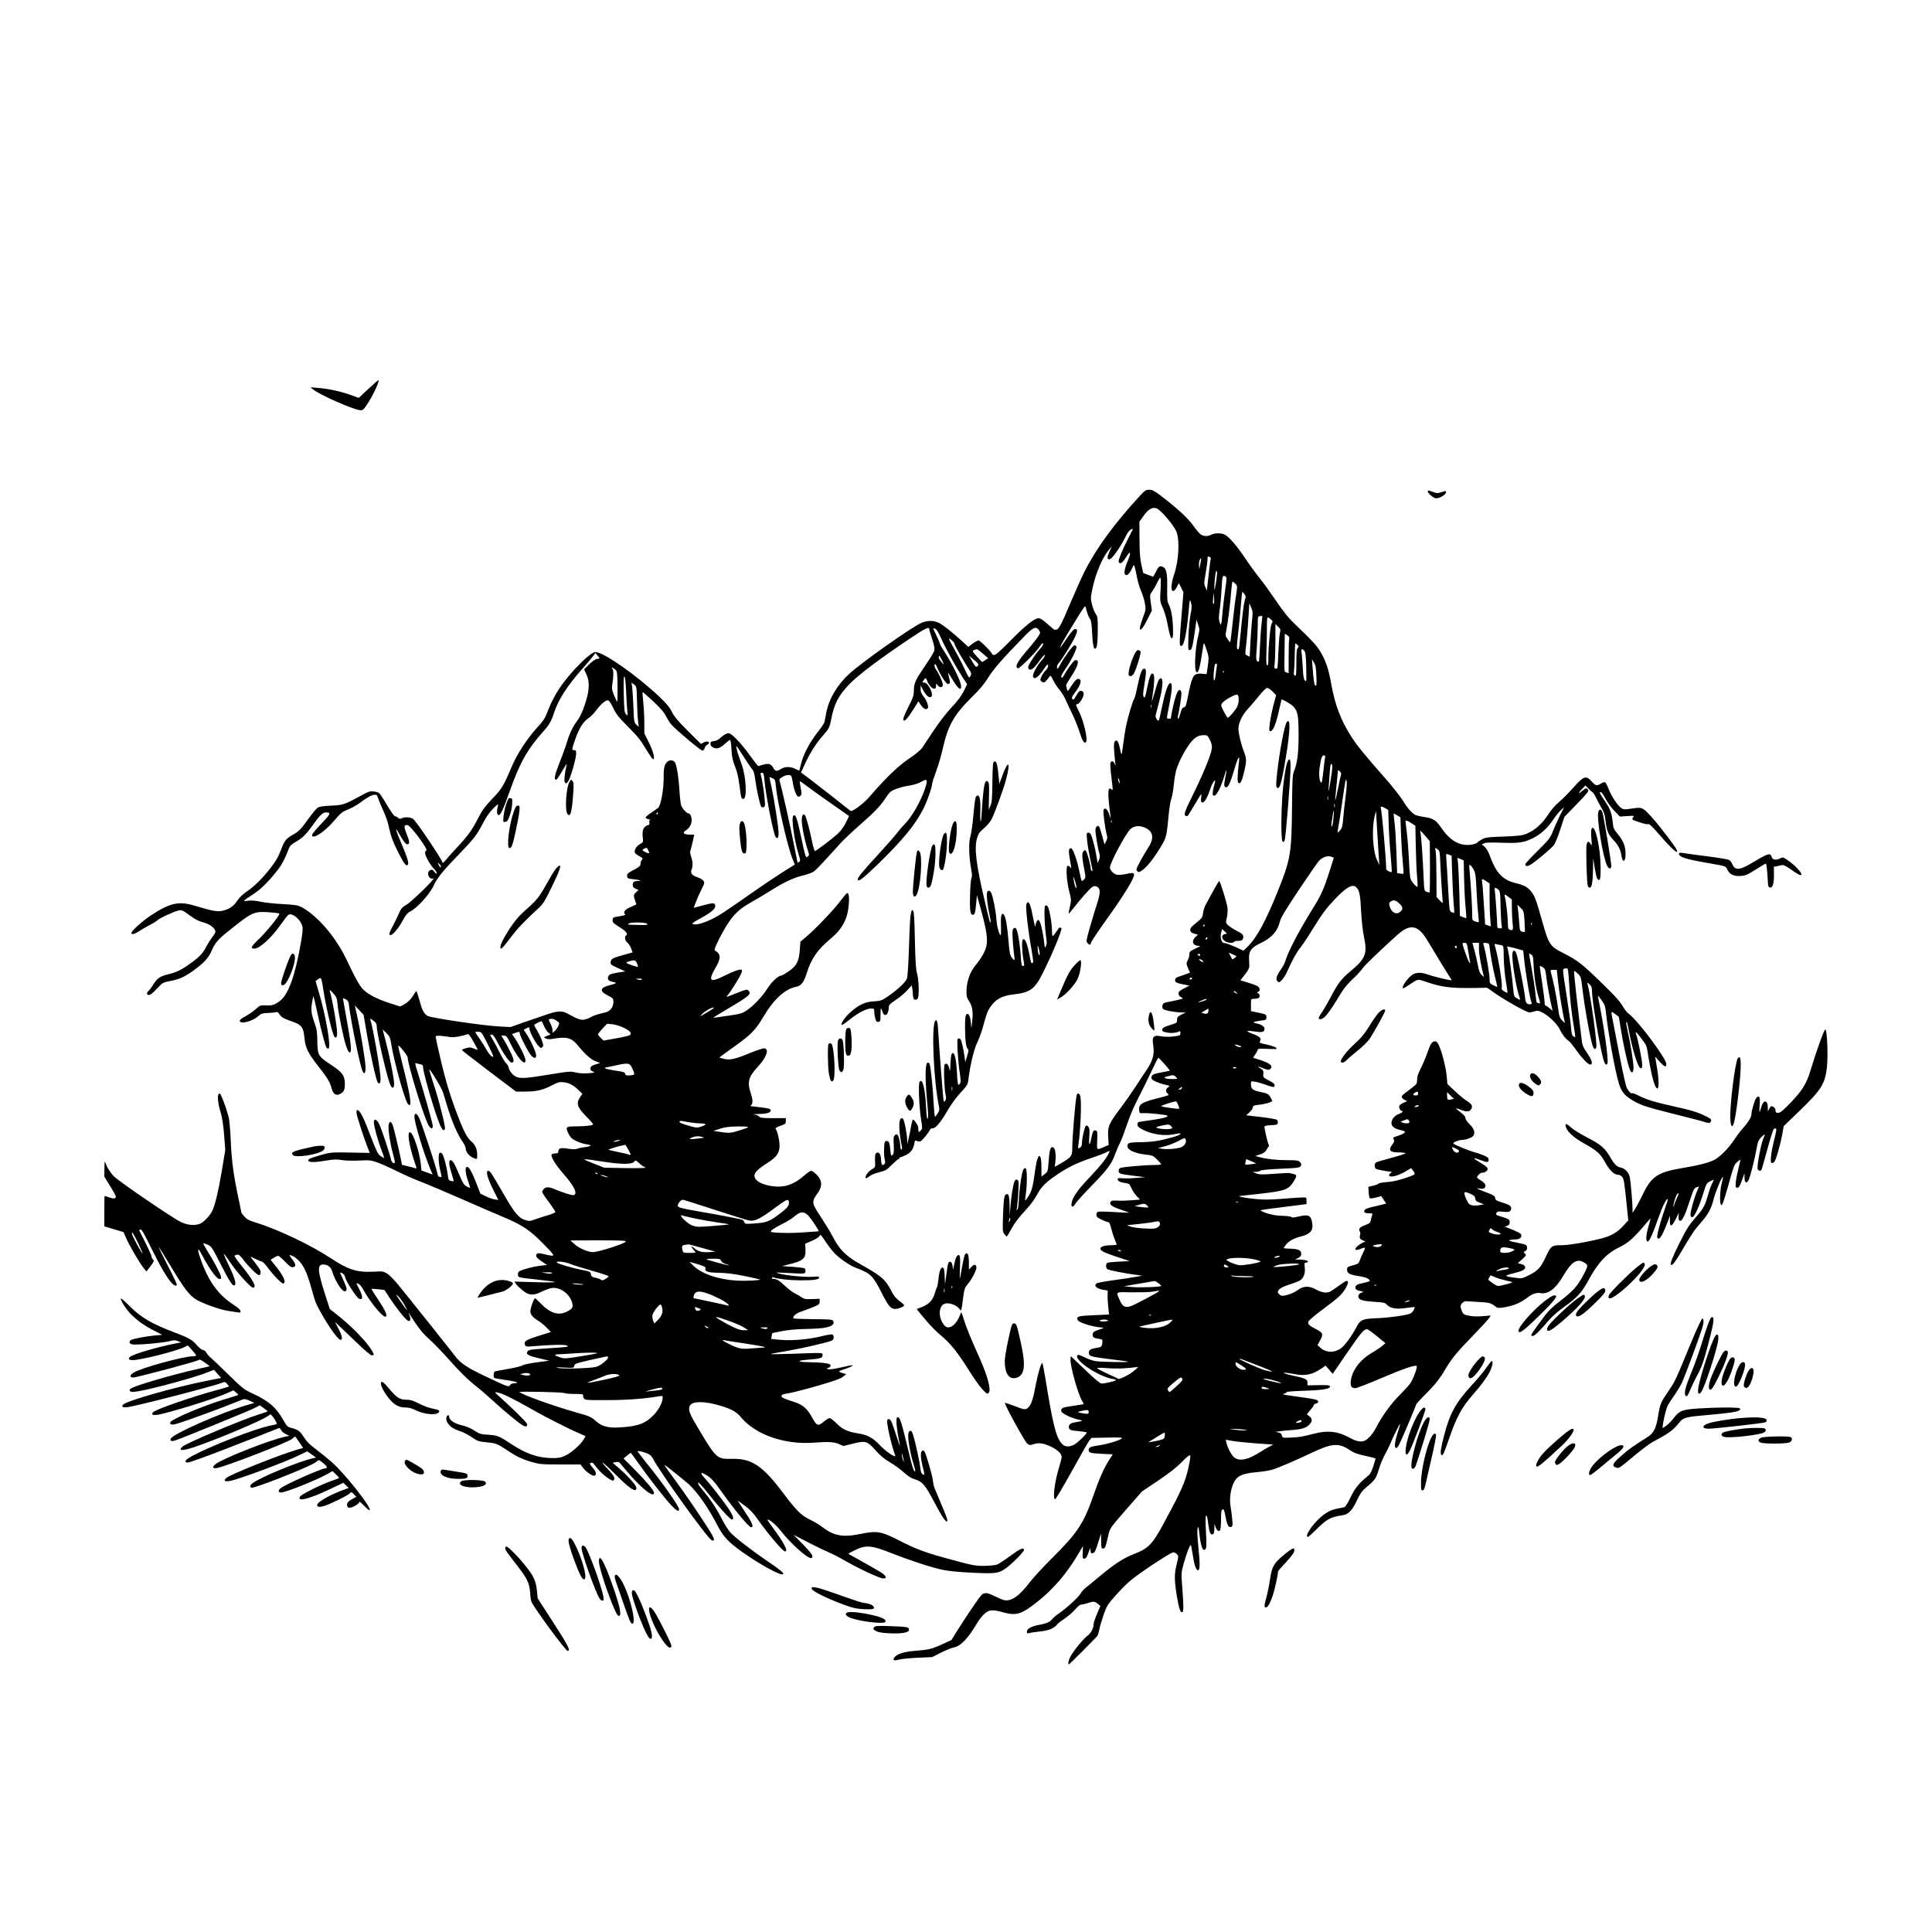 <?xml version="1.0" standalone="no"?>
<!DOCTYPE svg PUBLIC "-//W3C//DTD SVG 20010904//EN"
 "http://www.w3.org/TR/2001/REC-SVG-20010904/DTD/svg10.dtd">
<svg version="1.0" xmlns="http://www.w3.org/2000/svg"
 width="2000pt" height="2000pt" viewBox="0 0 2000 2000"
 preserveAspectRatio="xMidYMid meet">

<g transform="translate(0,2000) scale(0.1,-0.1)"
fill="#000000" stroke="none">
<path d="M3814 15975 l-100 -94 -85 31 c-105 37 -230 64 -334 72 l-80 7 25
-22 c60 -51 403 -204 485 -215 26 -4 34 1 62 40 59 81 144 258 131 271 -2 2
-48 -39 -104 -90z"/>
<path d="M11810 14878 c-273 -296 -460 -550 -585 -799 -29 -58 -90 -193 -135
-300 -119 -280 -130 -299 -171 -299 -5 0 -38 27 -75 60 -46 42 -74 60 -93 60
-43 0 -136 -75 -291 -232 -102 -104 -152 -148 -167 -148 -13 0 -23 4 -23 9 0
17 -123 141 -140 141 -10 0 -38 -15 -62 -33 l-44 -34 -64 59 c-104 95 -192
164 -239 189 -54 28 -122 28 -183 1 -102 -45 -615 -407 -745 -526 -126 -115
-211 -259 -239 -402 -8 -43 -17 -88 -19 -99 -2 -12 -36 -61 -74 -109 -81 -104
-143 -222 -168 -321 -10 -38 -18 -71 -18 -72 -1 -2 -19 6 -40 17 -50 26 -111
26 -150 0 -42 -28 -62 -25 -80 11 -21 41 -50 50 -105 33 -25 -8 -48 -14 -51
-14 -4 0 -45 53 -92 118 -85 118 -185 222 -213 222 -22 0 -55 -18 -89 -51 -18
-17 -44 -29 -65 -31 -30 -3 -35 -7 -35 -28 0 -17 8 -29 28 -38 39 -19 70 -9
121 38 24 22 48 40 53 40 6 0 13 -42 15 -97 4 -78 12 -113 36 -175 22 -53 36
-114 47 -199 17 -133 19 -139 40 -139 42 0 29 233 -20 365 -37 100 -59 175
-52 181 2 3 36 -46 75 -109 40 -62 80 -122 91 -133 13 -14 22 -48 30 -110 13
-99 47 -251 60 -273 5 -8 16 -11 26 -7 16 6 17 16 10 89 -6 78 -28 208 -40
249 -5 13 -1 18 13 18 16 0 20 -10 25 -72 14 -160 94 -566 118 -595 18 -21 29
-5 29 44 0 56 -42 327 -73 474 l-23 106 31 -12 c28 -13 30 -17 37 -87 15 -163
121 -622 172 -749 l24 -59 -142 -89 c-77 -49 -222 -147 -321 -217 -99 -70
-223 -155 -275 -189 -132 -87 -269 -139 -317 -121 -13 5 0 16 56 47 142 77
183 113 174 150 -7 25 -23 24 -132 -5 l-90 -24 24 63 c13 35 37 90 54 122 17
32 31 65 31 74 0 22 -28 44 -71 58 -54 17 -75 44 -61 77 16 34 15 83 -3 135
-9 24 -13 50 -9 59 3 8 14 50 24 93 l17 77 -47 0 c-63 0 -80 20 -40 44 36 21
60 64 60 106 0 37 -16 70 -33 70 -18 0 -63 49 -75 80 -5 14 -13 75 -17 135
-10 167 -31 294 -51 317 -28 30 -73 20 -95 -22 -15 -28 -19 -57 -19 -150 0
-113 -27 -265 -53 -298 -5 -7 -39 -31 -74 -54 -35 -23 -62 -46 -60 -52 2 -6
17 -14 33 -17 16 -4 23 -7 15 -8 -9 -1 -12 -9 -9 -25 4 -19 0 -26 -18 -30 -41
-11 -58 -49 -51 -116 7 -58 6 -60 -23 -75 -35 -18 -60 -52 -60 -81 0 -15 13
-28 45 -45 39 -21 43 -25 30 -40 -8 -8 -15 -27 -15 -42 0 -22 -11 -31 -71 -63
-62 -33 -70 -40 -67 -63 3 -24 8 -27 67 -33 65 -7 94 -18 48 -18 -42 0 -57
-10 -57 -40 0 -21 7 -30 30 -40 l30 -13 -25 -23 c-28 -26 -29 -34 -10 -88 l13
-38 -59 -27 c-60 -26 -81 -53 -59 -75 8 -8 -6 -13 -57 -21 -64 -9 -68 -12 -71
-38 -3 -24 5 -32 72 -75 71 -44 91 -71 66 -87 -18 -11 -10 -53 14 -72 13 -10
30 -37 39 -60 l16 -42 -57 -16 c-154 -43 -167 -49 -170 -82 -3 -28 1 -31 74
-64 l77 -35 -82 -13 c-70 -12 -84 -17 -93 -37 -14 -31 1 -50 48 -59 46 -8 38
-16 -38 -35 -100 -25 -104 -62 -13 -107 51 -25 55 -30 55 -63 0 -55 -31 -97
-82 -110 -96 -23 -124 -33 -153 -50 -16 -10 -47 -21 -67 -25 -37 -7 -69 5
-178 65 -51 29 -106 25 -222 -16 -57 -19 -161 -56 -233 -80 l-130 -46 -115 6
c-164 8 -713 89 -746 110 -37 25 -56 63 -83 165 -14 50 -28 91 -31 91 -3 0
-14 -15 -24 -32 -28 -48 -66 -87 -108 -109 l-36 -18 -107 34 c-141 46 -236 97
-287 154 -23 27 -67 103 -105 181 -91 192 -109 224 -175 321 -102 150 -239
283 -348 339 -38 20 -67 24 -195 31 -82 4 -183 15 -224 24 -51 12 -92 15 -130
11 -64 -8 -65 -8 50 67 83 54 158 129 256 254 42 54 77 121 108 206 13 38 26
52 63 74 83 47 117 80 187 178 73 103 106 135 139 135 56 -1 49 -16 -48 -117
-53 -55 -96 -108 -96 -117 0 -53 130 31 230 149 67 79 82 91 142 115 37 15 88
43 115 63 77 58 130 88 158 90 24 2 29 -3 40 -38 7 -22 31 -80 54 -130 26 -55
50 -127 61 -185 15 -70 35 -126 78 -215 68 -137 95 -176 112 -159 16 16 1 66
-65 223 -60 140 -71 186 -26 105 42 -76 71 -114 87 -114 27 0 26 28 -6 106
-32 81 -30 98 10 92 31 -4 216 -254 194 -262 -8 -3 -14 -14 -14 -24 0 -30 50
-121 89 -162 20 -21 35 -44 33 -50 -3 -7 -14 -1 -26 15 -19 24 -25 26 -44 16
-43 -23 -11 -102 33 -84 37 13 -220 -239 -275 -271 -49 -29 -58 -39 -85 -102
-17 -38 -45 -96 -63 -128 -35 -64 -39 -86 -19 -86 23 0 85 73 126 151 30 55
49 79 73 91 76 36 209 183 251 278 31 69 97 151 252 310 160 165 193 208 258
335 32 61 65 108 102 145 53 52 56 53 49 25 -14 -51 -11 -89 7 -93 19 -4 51
63 113 240 105 299 184 440 350 626 61 68 84 108 111 192 43 134 138 282 291
454 43 48 92 106 108 127 l30 39 22 -27 22 -28 -30 -7 c-18 -3 -52 -28 -81
-57 l-51 -50 24 -51 c37 -80 33 -166 -14 -309 -25 -76 -51 -132 -76 -165 -50
-68 -83 -135 -110 -226 -12 -41 -46 -137 -77 -213 -51 -130 -61 -176 -38 -179
6 -1 24 21 40 49 73 123 76 129 70 103 -21 -95 -28 -171 -16 -183 10 -9 16 -8
30 10 23 27 84 235 85 288 1 35 -2 40 -21 39 -27 -1 -25 9 18 130 36 100 79
167 129 200 22 14 57 50 79 79 47 64 96 107 121 107 14 0 30 -21 57 -77 31
-66 56 -97 155 -197 96 -96 131 -139 181 -224 34 -58 68 -107 76 -110 26 -9 5
78 -43 174 l-46 92 0 111 c0 60 -5 156 -11 211 -6 56 -9 103 -7 105 2 3 52
-41 111 -96 77 -73 114 -116 132 -153 14 -29 39 -69 57 -89 54 -60 301 -267
319 -267 10 0 20 11 23 25 3 13 15 29 26 35 11 6 20 15 20 19 0 17 -28 19 -56
5 l-28 -15 -134 133 c-103 103 -141 148 -167 199 -25 50 -58 89 -132 159 -234
221 -576 460 -659 460 -54 0 -267 -215 -375 -379 -44 -67 -83 -142 -110 -211
-37 -98 -48 -115 -122 -196 -106 -118 -206 -272 -263 -408 -80 -190 -100 -223
-200 -327 -76 -80 -102 -116 -143 -196 -58 -117 -109 -188 -222 -308 -46 -49
-99 -108 -116 -130 -21 -25 -33 -34 -33 -23 0 25 -274 432 -304 451 -29 19
-87 22 -117 6 -16 -8 -25 -7 -38 5 -10 9 -24 16 -32 16 -8 0 -44 51 -81 113
-36 62 -73 119 -82 126 -9 8 -35 16 -59 18 -35 4 -53 -1 -107 -31 -192 -105
-205 -110 -330 -116 -86 -4 -123 -9 -142 -22 -15 -10 -58 -62 -96 -115 -78
-109 -96 -128 -165 -167 -65 -37 -82 -59 -113 -140 -31 -84 -52 -120 -113
-201 -75 -98 -167 -190 -241 -240 -46 -31 -81 -65 -105 -101 -39 -58 -82 -87
-157 -103 -48 -11 -98 -2 -286 54 -164 48 -251 29 -448 -100 -87 -57 -204
-162 -204 -183 0 -21 33 -13 80 19 25 16 75 45 111 64 36 18 70 40 77 47 16
20 180 96 223 103 31 6 42 1 95 -38 72 -54 102 -70 176 -91 56 -16 108 -60
108 -92 0 -7 -16 -35 -36 -60 -19 -26 -44 -65 -56 -88 -34 -69 -67 -106 -151
-168 -103 -76 -157 -103 -246 -124 -81 -18 -119 -44 -156 -109 -14 -23 -34
-50 -45 -60 -26 -24 -25 -45 2 -45 14 0 44 23 82 65 60 64 62 65 141 80 99 19
156 46 267 130 89 67 132 118 162 190 29 68 64 111 153 182 266 214 275 218
432 210 57 -4 108 -10 112 -14 12 -12 -134 -192 -222 -275 -70 -67 -79 -88
-36 -88 54 0 169 104 267 240 37 53 75 102 83 108 35 30 126 -41 146 -114 8
-28 4 -68 -15 -177 -58 -333 -128 -529 -212 -595 -53 -43 -84 -53 -151 -50
-56 3 -60 1 -103 -38 -24 -22 -72 -56 -106 -74 -43 -23 -62 -38 -60 -49 8 -38
138 -2 199 56 22 20 38 25 95 27 38 1 76 5 84 9 10 4 22 -4 35 -26 13 -20 36
-37 68 -49 26 -10 68 -26 93 -35 67 -26 87 -57 95 -153 9 -102 36 -159 134
-285 103 -131 131 -176 146 -236 17 -65 46 -86 89 -64 39 20 50 43 50 105 0
84 -26 120 -140 195 -137 91 -142 99 -145 244 -1 96 -6 128 -27 187 -36 99
-41 140 -27 218 6 37 13 66 14 64 2 -2 20 -78 39 -168 44 -201 83 -349 97
-367 6 -7 16 -10 21 -6 26 16 -30 343 -99 572 l-36 124 23 19 c14 11 27 15 32
10 5 -5 16 -52 23 -105 25 -165 79 -406 107 -479 16 -44 38 -35 38 15 0 67
-49 351 -77 442 -3 12 11 2 34 -25 37 -41 41 -51 47 -115 9 -95 61 -350 89
-433 14 -43 27 -67 37 -67 23 0 16 81 -30 334 -22 121 -40 223 -40 226 0 3 13
-1 29 -9 24 -13 29 -23 35 -73 18 -153 114 -621 139 -671 19 -41 32 -23 31 43
-2 68 -53 378 -88 533 l-23 103 46 -48 45 -48 33 -195 c38 -220 97 -486 114
-506 18 -22 29 -6 29 39 0 77 -83 551 -107 614 -5 12 5 8 30 -11 29 -22 37
-35 37 -61 0 -67 101 -505 137 -597 21 -53 43 -50 43 5 0 50 -47 284 -89 446
l-30 114 38 -37 c34 -33 40 -46 51 -114 28 -176 140 -581 171 -618 51 -61 32
72 -62 439 -22 87 -39 161 -36 163 8 8 97 -104 97 -121 0 -66 143 -540 204
-679 26 -59 56 -76 56 -31 0 23 -96 364 -159 563 -25 79 -27 92 -13 86 9 -4
29 -9 45 -12 21 -3 27 -10 27 -31 0 -35 50 -223 106 -400 69 -218 102 -283
120 -236 8 20 -66 312 -121 474 -24 74 -43 136 -41 139 3 2 16 -14 30 -36 81
-129 105 -174 121 -228 70 -245 126 -382 194 -484 17 -25 31 -53 31 -63 0 -45
43 -94 98 -111 21 -7 22 -4 22 39 0 60 -20 105 -63 141 -47 39 -93 135 -178
371 -49 135 -90 275 -130 443 -32 135 -58 253 -59 264 0 19 23 19 156 0 36 -5
115 9 174 30 11 4 28 -18 61 -77 26 -45 45 -83 44 -85 -1 -1 -19 5 -40 14 -32
13 -45 14 -82 3 -24 -6 -42 -15 -41 -20 2 -4 128 -103 282 -219 l278 -210 97
0 c115 0 181 16 276 65 61 32 76 36 117 32 60 -7 103 -29 155 -80 l42 -40 -18
-26 c-50 -70 -40 -108 54 -204 41 -42 75 -80 75 -85 0 -12 -75 -22 -174 -22
-106 0 -112 -5 -88 -61 11 -24 28 -52 39 -61 28 -26 105 -57 157 -64 59 -8 51
-20 -20 -29 -32 -4 -67 -11 -79 -17 -15 -7 -45 -6 -95 1 -78 12 -100 6 -100
-30 0 -14 -7 -19 -27 -19 -16 0 -33 -4 -39 -8 -22 -14 32 -105 125 -211 95
-109 133 -179 112 -205 -10 -12 -22 -11 -79 6 -37 11 -91 31 -121 44 -70 31
-106 31 -127 -1 -18 -28 -21 -21 63 -136 35 -48 63 -91 63 -96 0 -5 -33 -19
-72 -31 -40 -11 -100 -31 -134 -43 -55 -21 -66 -22 -103 -10 -71 21 -111 68
-226 268 -130 225 -142 243 -162 243 -27 0 -7 -76 52 -194 l54 -108 -40 6
c-21 3 -63 18 -93 33 l-53 26 -41 106 c-48 122 -75 171 -97 171 -23 0 -19 -63
10 -144 13 -39 23 -71 22 -73 -2 -1 -18 5 -36 15 -27 14 -40 34 -76 120 -50
119 -70 152 -90 152 -22 0 -19 -47 10 -137 13 -42 23 -79 21 -81 -2 -1 -15 0
-29 3 -22 6 -26 14 -32 63 -10 82 -43 204 -59 221 -8 7 -19 10 -25 7 -16 -11
-12 -112 8 -189 14 -56 15 -67 3 -62 -7 3 -17 5 -22 5 -4 0 -10 18 -14 40 -7
46 -153 489 -185 563 -23 53 -51 64 -51 19 0 -67 99 -390 169 -555 l20 -46
-58 21 -58 21 -6 61 c-13 126 -79 328 -110 334 -14 3 -17 -4 -17 -40 0 -52 30
-178 63 -271 20 -55 22 -67 9 -62 -8 3 -43 13 -78 21 l-63 16 -11 57 c-22 108
-69 306 -82 346 -18 54 -42 53 -46 -2 -4 -52 21 -203 50 -301 11 -40 18 -75
15 -78 -13 -14 -35 6 -41 38 -11 55 -96 310 -119 358 -26 54 -57 66 -57 23 0
-39 43 -197 80 -290 16 -42 28 -78 26 -80 -1 -2 -17 7 -35 19 -28 19 -42 47
-91 173 -31 83 -69 177 -84 210 -41 90 -76 122 -76 68 0 -27 76 -262 118 -368
l20 -50 -157 3 c-238 5 -248 5 -360 -28 -108 -31 -128 -41 -117 -59 10 -15 73
-14 184 5 77 13 108 14 161 5 39 -6 115 -8 181 -5 108 6 120 4 190 -21 41 -15
129 -54 194 -87 66 -33 181 -84 256 -113 75 -29 265 -109 421 -178 156 -69
340 -148 409 -177 224 -93 297 -143 460 -312 104 -107 103 -109 -9 -83 -73 18
-91 15 -91 -15 0 -13 19 -32 57 -57 l56 -38 -69 -8 c-82 -9 -209 -45 -225 -63
-6 -7 -9 -23 -7 -36 3 -22 9 -24 190 -43 102 -11 190 -23 194 -27 4 -4 -89 -5
-207 -1 l-214 6 16 -24 c9 -13 39 -43 68 -66 66 -55 113 -58 201 -13 32 16 77
32 99 36 85 14 185 -56 212 -146 16 -52 7 -67 -51 -97 -87 -45 -171 -19 -270
81 -30 31 -57 56 -61 56 -12 0 -49 -102 -49 -134 0 -35 27 -66 90 -104 19 -11
55 -41 79 -66 l44 -45 -131 -41 c-134 -43 -151 -55 -136 -95 6 -16 16 -17 83
-11 174 15 328 19 347 8 18 -10 17 -11 -6 -15 -14 -3 -106 -10 -205 -16 -147
-9 -182 -14 -192 -28 -23 -31 1 -47 114 -73 l108 -26 -130 -17 c-71 -10 -136
-24 -145 -31 -8 -7 -73 -24 -145 -36 -71 -12 -135 -25 -142 -27 -15 -6 -18
-59 -4 -68 5 -3 61 -13 125 -22 63 -9 112 -21 110 -25 -3 -4 -18 -8 -33 -8
-18 0 -34 -8 -42 -20 -14 -20 -19 -18 -219 76 -225 105 -291 148 -353 231 -46
61 -470 593 -589 738 -40 49 -91 100 -113 113 -36 21 -49 23 -127 18 -180 -10
-271 18 -449 136 -208 138 -553 302 -780 372 -70 21 -93 33 -118 61 -17 20
-31 37 -31 39 0 1 -14 67 -30 144 -53 251 -71 382 -81 596 -5 121 -15 231 -24
260 -30 109 -79 236 -91 236 -29 0 -23 -90 15 -214 11 -35 24 -126 31 -216
l12 -155 -36 -217 c-36 -213 -71 -361 -102 -420 -24 -46 -86 -110 -121 -125
-56 -23 -131 -17 -201 17 -83 39 -637 417 -692 472 -40 41 -75 97 -91 148 -5
16 -8 -6 -8 -62 l-1 -88 64 -105 c53 -86 62 -106 50 -116 -10 -8 -25 -7 -61 5
-25 9 -48 16 -50 16 -2 0 -3 -71 -3 -157 l0 -158 100 -30 99 -30 27 -62 c31
-73 136 -253 179 -307 l31 -38 42 55 c35 47 39 57 27 67 -8 7 -15 20 -15 29 0
9 -28 73 -62 141 -35 69 -64 128 -66 131 -1 4 4 9 12 12 11 4 39 -44 109 -188
96 -194 167 -316 215 -367 28 -30 52 -36 52 -14 0 8 -43 98 -96 200 -53 102
-93 186 -90 186 2 0 62 -96 132 -212 132 -220 188 -292 260 -334 66 -39 244
-102 319 -113 39 -6 85 -13 103 -16 27 -5 32 -3 32 13 0 12 -27 36 -79 70
-155 101 -260 249 -337 476 -37 107 -28 121 19 31 76 -143 150 -245 179 -245
17 0 20 5 15 28 -6 29 -84 175 -148 275 -21 34 -36 63 -34 66 3 2 23 -4 45
-14 38 -17 46 -29 130 -194 102 -199 132 -243 151 -224 17 17 -6 88 -71 222
-28 57 -46 101 -41 99 5 -1 37 -45 72 -97 66 -97 205 -251 227 -251 46 0 3 79
-132 245 -36 44 -62 83 -58 86 4 4 17 9 28 11 17 2 33 -11 67 -58 50 -65 140
-154 157 -154 17 0 24 29 12 54 -6 13 -31 48 -56 80 -26 31 -44 56 -41 56 3 0
28 -11 55 -25 27 -14 55 -25 62 -25 8 0 32 -26 56 -57 58 -80 150 -175 165
-170 34 11 3 80 -90 194 l-42 52 33 20 c18 12 39 21 46 21 7 0 39 -27 71 -61
43 -45 64 -60 81 -57 35 5 33 30 -7 82 -33 43 -34 47 -13 41 39 -12 89 -55
119 -103 36 -57 62 -125 101 -267 34 -124 41 -140 124 -282 70 -120 148 -223
169 -223 25 0 17 45 -22 117 l-36 68 49 -45 c27 -25 108 -103 181 -173 83 -80
139 -127 152 -127 26 0 26 6 0 50 -60 99 -214 256 -370 378 l-65 51 -54 168
c-74 234 -77 293 -13 293 45 0 79 -26 92 -72 31 -102 105 -216 134 -205 24 9
21 29 -18 114 -19 42 -35 77 -35 79 0 2 11 -1 24 -7 16 -8 26 -23 30 -44 7
-38 118 -210 142 -219 42 -16 44 17 4 96 -16 32 -30 61 -30 63 0 3 10 0 23 -6
12 -5 35 -34 50 -63 57 -108 192 -276 223 -276 31 0 10 53 -65 166 -44 66 -78
120 -76 122 1 1 32 0 68 -4 l66 -7 52 -79 c67 -103 163 -224 189 -238 29 -16
37 12 17 58 -9 21 -11 28 -4 18 104 -162 135 -201 213 -271 47 -44 131 -129
185 -191 116 -132 220 -235 306 -301 34 -26 111 -93 170 -147 116 -107 273
-236 312 -256 29 -15 48 -1 33 26 -11 21 -170 177 -272 267 -65 58 -65 58 -30
52 50 -9 157 -61 327 -158 150 -86 394 -211 513 -262 36 -16 67 -30 69 -31 2
-2 -6 -18 -18 -37 -34 -55 -127 -136 -188 -165 -50 -23 -70 -27 -143 -26 -147
3 -268 46 -426 151 -116 77 -134 84 -232 91 -76 4 -89 9 -144 44 -39 25 -86
45 -132 55 -73 17 -126 53 -126 87 0 20 -19 21 -26 1 -20 -52 37 -118 124
-145 37 -11 97 -41 133 -66 61 -42 73 -46 150 -54 101 -9 119 -16 212 -78 100
-68 162 -98 263 -127 80 -23 102 -25 295 -25 l208 0 26 -34 c33 -44 100 -90
120 -82 25 9 17 40 -21 84 -30 35 -33 43 -19 48 9 4 20 3 24 -2 4 -5 26 -32
49 -60 46 -57 144 -130 161 -120 25 16 8 51 -56 117 -36 38 -61 69 -56 69 6 0
64 -53 130 -119 131 -131 197 -181 215 -163 8 8 8 18 1 34 -15 33 -97 122
-174 188 l-67 58 31 6 c20 4 35 2 42 -6 6 -7 45 -53 86 -102 40 -49 109 -120
152 -158 77 -68 117 -85 117 -50 0 23 -97 137 -221 260 l-94 94 35 29 c19 16
37 29 40 29 3 -1 38 -49 79 -107 100 -143 266 -356 336 -431 57 -62 85 -77 85
-46 0 31 -182 289 -347 491 -45 57 -83 106 -83 109 0 9 60 -5 103 -23 27 -12
45 -29 59 -57 72 -140 565 -825 605 -840 51 -20 25 34 -120 251 -125 186 -194
284 -325 462 -30 41 -49 70 -41 66 22 -14 221 -173 253 -203 90 -85 201 -245
287 -412 63 -124 117 -183 264 -287 191 -135 402 -249 422 -229 11 11 -33 48
-157 131 -171 117 -345 251 -391 303 -23 26 -61 87 -86 137 -54 107 -121 208
-199 300 -35 41 -53 70 -47 76 6 6 41 -32 93 -98 115 -146 238 -283 256 -283
28 0 13 44 -42 124 -67 96 -193 256 -242 308 -52 55 -36 66 31 21 43 -29 76
-65 137 -152 144 -202 292 -381 316 -381 31 0 10 50 -68 165 -44 66 -75 115
-67 109 8 -6 43 -32 78 -58 41 -30 81 -72 114 -119 114 -163 270 -347 293
-347 38 0 -10 91 -141 266 -24 32 -42 60 -40 62 11 11 87 -51 130 -106 104
-135 278 -292 322 -292 7 0 13 10 13 21 0 14 -35 58 -97 121 l-98 100 155 -81
c85 -44 180 -89 210 -101 30 -12 110 -53 178 -92 147 -84 351 -178 386 -178
42 0 31 27 -26 64 -29 18 -116 68 -193 111 -77 43 -142 79 -143 80 -2 2 31 20
73 40 110 53 168 48 365 -30 197 -78 415 -149 535 -175 68 -14 169 -24 313
-31 237 -11 268 -7 340 43 60 41 192 173 192 192 0 32 -41 14 -142 -61 -57
-42 -119 -83 -138 -90 -19 -6 -79 -12 -134 -13 -89 0 -118 5 -324 61 -277 74
-376 110 -562 206 -179 91 -223 99 -396 63 -180 -37 -274 -19 -394 74 -30 23
-85 56 -122 73 -90 42 -140 91 -273 267 -220 294 -333 370 -541 364 -150 -3
-159 4 -332 292 -104 173 -119 210 -103 253 21 56 157 56 335 0 103 -32 152
-60 198 -116 147 -177 444 -282 742 -262 165 12 219 9 271 -14 l45 -20 102 25
c130 32 145 27 234 -72 48 -54 90 -89 147 -122 44 -25 108 -72 143 -104 47
-42 78 -62 118 -73 74 -22 105 -59 195 -230 75 -143 115 -205 132 -205 16 0 0
48 -68 205 -35 83 -66 157 -67 165 -2 8 -7 37 -10 63 -10 64 -72 275 -87 293
-9 11 -15 12 -26 2 -17 -14 -12 -82 13 -179 18 -72 18 -72 -5 -60 -13 7 -20
26 -24 68 -7 61 -46 241 -72 331 -12 40 -20 53 -33 50 -12 -2 -18 -15 -20 -40
-4 -51 22 -199 52 -294 14 -43 23 -80 20 -83 -13 -13 -28 32 -70 210 -68 283
-86 343 -106 347 -15 3 -18 -4 -18 -45 0 -26 7 -84 14 -128 8 -44 18 -96 21
-115 3 -19 -10 15 -29 77 -20 61 -43 130 -52 152 -16 39 -36 52 -49 31 -12
-19 43 -265 82 -367 13 -33 -96 39 -161 109 -74 77 -125 104 -226 120 -106 17
-160 42 -220 103 -30 30 -62 55 -71 55 -10 0 -36 -16 -59 -35 -63 -53 -75 -48
-129 51 -43 80 -95 124 -173 149 -113 35 -138 47 -138 64 0 13 16 19 73 28 39
6 175 41 300 77 169 49 237 73 263 94 l34 27 -34 10 c-50 14 -51 20 -7 34 60
17 114 42 108 48 -3 3 -56 -7 -117 -22 -64 -15 -120 -23 -133 -19 l-22 7 23 8
c15 6 22 15 20 26 -4 20 -74 29 -235 32 -45 0 -84 5 -87 10 -3 5 34 12 82 15
136 11 157 17 157 46 0 29 22 28 -335 15 -113 -4 -203 -5 -200 -2 3 3 76 17
162 31 150 26 402 83 461 105 20 8 27 17 27 36 0 14 -6 28 -14 31 -8 3 -61 -6
-118 -20 -129 -32 -294 -46 -418 -36 -52 5 -95 9 -96 9 -2 2 9 61 11 61 2 0
46 9 99 20 65 13 149 21 263 23 175 4 247 18 267 50 8 12 8 22 0 34 -9 14 -36
16 -207 17 -108 1 -199 5 -202 8 -15 14 18 47 62 64 202 74 208 77 208 109 l0
30 -77 -3 c-64 -3 -82 0 -105 16 -15 11 -48 30 -73 42 -24 12 -69 46 -100 75
-61 58 -88 75 -119 75 -12 0 -21 5 -21 11 0 6 8 8 18 5 60 -18 164 -29 272
-30 140 -1 200 8 200 29 0 11 -13 13 -63 8 -73 -6 -268 11 -347 32 -53 14 -51
14 70 8 200 -11 195 -11 198 16 2 13 -2 27 -9 31 -6 5 -62 11 -123 16 l-111 7
71 18 c151 37 177 61 172 156 l-3 58 70 30 c41 18 74 39 79 51 9 19 15 13 58
-53 27 -41 69 -97 95 -124 50 -54 154 -126 218 -151 105 -41 129 -54 166 -90
24 -23 61 -83 98 -156 75 -150 101 -182 147 -182 35 0 94 24 94 38 0 4 -22 25
-50 45 -35 27 -59 55 -81 100 -61 120 -105 159 -319 278 -149 83 -217 150
-285 279 -27 52 -81 141 -118 197 -108 164 -109 168 -43 261 40 55 47 103 21
151 -17 33 -70 81 -90 81 -8 0 -40 -23 -72 -51 -106 -93 -206 -126 -331 -108
-111 16 -182 58 -182 109 0 33 41 72 137 133 93 59 123 103 123 178 0 55 -24
155 -41 174 -6 6 12 17 48 30 53 18 58 23 58 50 l0 30 -132 0 c-112 0 -134 3
-145 17 -7 9 -31 19 -53 21 -22 2 -3 4 42 5 96 2 136 14 131 40 -3 14 -22 19
-103 29 -55 6 -102 12 -104 12 -3 1 0 6 7 13 18 18 15 61 -9 131 -35 104 -18
164 75 263 89 95 122 185 69 192 -12 2 -81 -21 -155 -51 -151 -63 -205 -74
-268 -57 l-44 12 24 19 c14 10 77 56 140 101 167 120 210 164 291 300 111 187
225 291 345 314 47 9 77 49 104 136 46 151 114 250 248 360 124 103 180 210
189 364 6 80 -3 120 -22 106 -6 -4 -42 -47 -80 -97 -72 -94 -264 -292 -350
-362 l-49 -41 -7 -90 c-8 -116 -34 -163 -120 -221 -34 -23 -67 -41 -74 -41
-29 0 -99 -66 -141 -133 -54 -85 -149 -185 -219 -230 -43 -28 -68 -35 -195
-53 -80 -12 -146 -21 -147 -20 -2 1 80 52 182 112 192 113 217 136 182 171
-13 13 -26 11 -117 -26 -56 -23 -105 -41 -108 -41 -3 0 4 10 15 23 11 12 51
71 87 131 78 128 77 146 -7 117 -29 -10 -89 -37 -135 -60 -132 -66 -153 -43
-77 87 60 101 59 146 -1 180 -13 7 -8 25 36 113 110 218 182 303 326 383 49
27 143 83 208 124 149 93 241 136 345 161 45 11 93 29 108 41 28 21 116 116
263 279 41 46 136 136 211 201 149 130 215 199 264 275 18 28 41 58 52 67 27
24 116 54 203 67 43 7 90 22 117 38 63 37 70 23 39 -71 -45 -134 -141 -300
-216 -373 -18 -17 -51 -56 -74 -86 -22 -30 -109 -128 -191 -218 -173 -189
-215 -240 -215 -263 0 -32 55 10 208 158 258 251 389 411 472 576 38 75 90
225 90 259 0 9 18 65 40 124 22 58 53 164 69 235 55 243 114 348 294 528 90
88 137 144 177 210 51 84 156 204 377 430 90 93 119 104 149 59 16 -24 15 -27
-12 -68 -15 -23 -55 -73 -88 -112 -125 -143 -156 -200 -118 -213 16 -5 189
168 229 230 20 30 29 37 31 24 2 -9 -11 -31 -28 -49 -36 -36 -114 -151 -124
-183 -4 -13 -1 -26 7 -33 20 -16 56 15 114 97 28 39 49 60 51 51 1 -8 -16 -35
-38 -59 -46 -50 -95 -143 -86 -165 13 -36 59 -3 114 82 15 24 30 43 35 43 17
0 5 -38 -19 -61 -25 -22 -54 -76 -54 -98 0 -6 9 -15 20 -21 20 -11 32 -2 73
54 12 17 16 14 40 -37 15 -30 44 -74 65 -98 21 -24 51 -73 66 -109 16 -36 46
-100 67 -142 21 -43 52 -119 69 -170 35 -110 52 -139 72 -120 22 22 -23 220
-72 315 -35 69 -37 77 -20 77 24 0 73 80 68 112 -2 15 -11 24 -25 26 -17 3
-28 -8 -51 -48 -24 -42 -31 -48 -41 -36 -10 12 -4 24 28 68 50 65 68 113 51
133 -19 22 -46 2 -90 -67 -39 -59 -39 -59 -45 -31 -4 15 -8 32 -9 38 -1 5 22
45 51 89 57 86 83 150 66 167 -5 5 -17 7 -25 4 -17 -7 -84 -99 -113 -154 -12
-24 -20 -30 -27 -23 -8 8 4 33 40 86 62 88 123 212 115 232 -3 8 -11 14 -19
14 -17 0 -101 -113 -146 -195 -27 -50 -33 -56 -36 -37 -2 14 5 33 16 45 30 33
125 184 161 254 38 75 40 106 9 101 -13 -2 -39 -30 -72 -78 -92 -135 -88 -131
-72 -89 12 32 201 342 238 392 13 17 15 14 26 -33 7 -29 21 -65 32 -80 16 -23
21 -51 26 -159 8 -142 21 -184 44 -141 9 17 13 72 14 170 1 134 -1 147 -20
173 -12 15 -30 58 -39 97 -17 68 -16 72 5 172 34 158 103 319 174 403 l26 30
-26 -57 c-25 -58 -25 -78 1 -78 25 0 115 127 171 242 16 33 37 61 52 67 13 6
22 8 20 4 -2 -5 -24 -49 -50 -99 -55 -107 -98 -210 -98 -236 0 -11 7 -18 19
-18 13 0 32 20 58 62 49 79 56 54 14 -47 -34 -80 -39 -130 -16 -138 16 -7 46
26 65 73 7 16 15 30 19 30 3 0 16 -48 27 -107 11 -60 33 -133 47 -163 14 -30
31 -85 38 -122 12 -65 11 -69 -19 -150 -60 -157 -29 -171 45 -22 l47 94 -11
82 c-11 80 -11 82 16 118 14 20 37 60 50 88 14 29 28 52 33 52 5 0 6 -54 2
-123 -7 -122 -6 -123 24 -192 17 -39 38 -108 46 -155 24 -124 36 -162 49 -157
8 3 12 31 10 91 -1 108 -18 208 -43 256 -17 33 -19 57 -17 181 2 155 -10 200
-53 214 -27 9 -37 1 -65 -56 -14 -27 -26 -49 -28 -49 -1 0 -24 9 -52 19 l-50
19 -19 83 c-14 64 -19 127 -20 266 l-1 182 41 58 c49 70 92 96 136 81 44 -16
184 -180 208 -246 33 -89 22 -297 -24 -434 -33 -96 -38 -171 -14 -176 12 -2
24 10 39 39 l22 43 24 -47 24 -48 -22 -270 c-18 -214 -20 -272 -10 -282 31
-31 62 95 85 349 12 136 13 138 25 96 10 -36 9 -56 -4 -120 -9 -42 -19 -143
-22 -224 -5 -133 -4 -148 11 -148 23 0 31 28 53 181 l19 134 17 -51 c16 -46
16 -56 3 -106 -35 -135 -47 -376 -19 -386 22 -7 32 34 70 278 5 34 7 32 32
-44 26 -76 26 -81 15 -165 -7 -47 -13 -87 -13 -89 -1 -1 -18 0 -38 3 -21 3
-51 2 -67 -3 -36 -10 -55 -60 -88 -228 -19 -98 -25 -114 -42 -116 -16 -2 -24
-16 -36 -60 -8 -32 -18 -58 -23 -58 -5 0 -7 10 -4 23 13 51 37 202 37 233 0
39 -18 54 -36 29 -21 -28 -58 -172 -74 -282 0 -2 -10 -3 -21 -3 -19 0 -21 4
-16 33 4 17 15 81 27 141 26 141 27 199 3 194 -23 -4 -54 -99 -87 -260 -13
-66 -27 -122 -31 -126 -11 -11 -37 31 -32 53 3 11 19 74 36 140 37 140 45 237
20 243 -20 4 -32 -23 -70 -160 -16 -57 -27 -89 -25 -72 29 195 32 274 9 281
-19 7 -34 -33 -58 -149 -18 -91 -24 -107 -34 -94 -10 12 -10 34 3 113 24 148
24 177 3 181 -24 5 -44 -46 -73 -186 -12 -63 -27 -119 -32 -125 -16 -20 -68
-196 -87 -291 -9 -49 -23 -136 -30 -195 -13 -111 -15 -112 -34 -19 -14 65 -31
87 -51 63 -12 -15 -11 -84 5 -220 5 -37 4 -38 -6 -12 -12 31 -35 36 -44 8 -3
-11 1 -76 10 -144 18 -152 18 -142 0 -127 -39 32 -41 -31 -10 -275 5 -36 4
-35 -13 15 -18 55 -46 77 -58 46 -7 -18 13 -176 30 -244 12 -42 11 -53 -4 -81
l-16 -33 -23 84 c-12 45 -26 89 -30 97 -16 25 -41 4 -41 -32 0 -41 26 -199 41
-243 7 -24 6 -41 -4 -65 l-14 -34 -16 91 c-9 51 -26 122 -37 158 -17 54 -25
66 -42 66 -20 0 -21 -4 -15 -72 5 -62 22 -154 54 -302 4 -21 3 -27 -5 -22 -7
4 -12 17 -12 30 0 34 -37 167 -50 180 -8 8 -15 6 -26 -9 -16 -21 -13 -67 12
-194 13 -68 13 -76 -2 -93 -10 -10 -20 -18 -24 -18 -4 0 -15 39 -24 87 -24
124 -67 247 -87 251 -26 5 -30 -23 -14 -111 18 -102 18 -105 2 -82 -9 11 -19
15 -27 10 -18 -11 -7 -169 20 -269 20 -76 21 -83 6 -150 -9 -38 -15 -71 -13
-73 2 -2 24 23 48 54 76 98 169 203 195 220 19 12 30 13 48 5 38 -17 40 -61 5
-170 -18 -53 -51 -164 -75 -247 -39 -138 -42 -151 -27 -167 22 -24 31 -23 39
7 3 13 84 133 179 265 160 224 265 396 265 433 0 23 -18 25 -84 9 -33 -7 -75
-11 -93 -7 -34 6 -73 46 -73 75 0 47 163 352 213 398 36 34 94 39 150 14 86
-38 98 -110 33 -207 -19 -29 -56 -92 -82 -140 -43 -80 -45 -88 -31 -103 15
-15 20 -13 59 15 47 33 134 147 198 260 44 76 49 100 69 318 6 61 17 130 26
155 9 25 21 90 26 145 5 55 17 124 26 155 22 75 81 192 137 268 50 68 90 92
150 92 31 0 38 -5 55 -38 39 -76 37 -97 -19 -243 -28 -74 -91 -215 -140 -314
-98 -198 -110 -232 -84 -242 9 -3 20 0 25 8 5 8 39 64 75 124 64 108 65 109
59 64 -5 -31 -3 -49 4 -54 25 -15 56 36 95 152 18 55 56 102 43 53 -23 -82
-29 -122 -18 -133 25 -25 77 69 122 221 19 64 21 45 3 -38 -16 -79 -14 -100
11 -100 20 0 45 56 84 189 34 119 57 156 47 76 -17 -139 -19 -212 -6 -220 21
-13 37 19 59 115 27 112 26 136 -3 212 -29 73 -56 189 -56 235 0 58 39 141 95
201 29 31 82 93 117 137 35 44 72 81 83 83 13 2 34 -12 57 -35 l38 -39 -31
-119 c-16 -66 -33 -151 -36 -189 -6 -63 -5 -68 13 -64 25 4 56 83 85 218 13
58 24 106 25 108 5 8 101 -48 121 -70 48 -51 55 -90 56 -293 0 -195 -14 -302
-50 -385 -12 -28 -16 -97 -18 -365 -5 -481 -14 -539 -147 -870 -127 -315 -220
-486 -316 -578 l-39 -38 -91 41 c-51 22 -100 40 -109 38 -26 -4 -45 59 -32
107 l11 37 25 -23 25 -24 -24 -5 c-34 -8 -35 -43 -2 -69 28 -22 88 -29 99 -11
3 6 19 10 35 10 46 0 60 10 60 41 0 24 -8 32 -69 64 -38 20 -79 47 -91 60 -21
22 -22 27 -10 75 7 30 10 75 7 104 -7 52 -76 276 -86 276 -3 0 -31 -46 -61
-101 -30 -56 -65 -119 -77 -141 -13 -22 -26 -63 -29 -90 -6 -46 -11 -53 -71
-101 -52 -42 -63 -56 -61 -76 2 -20 11 -28 41 -36 l38 -11 -26 -24 c-44 -41
-28 -89 29 -91 29 -1 27 -3 -24 -26 -60 -27 -71 -38 -68 -68 1 -11 -6 -35 -16
-54 -17 -32 -17 -35 2 -82 l21 -48 -52 -19 c-29 -11 -62 -22 -74 -26 -26 -8
-37 -34 -23 -51 6 -7 41 -19 77 -25 l67 -13 -57 -29 c-46 -23 -57 -33 -57 -53
0 -16 9 -29 27 -38 26 -14 26 -15 -43 -30 -38 -9 -86 -19 -107 -22 -28 -6 -39
-13 -43 -32 -4 -15 -1 -30 7 -38 15 -15 118 -34 189 -36 l45 0 -45 -22 c-39
-20 -45 -27 -45 -54 0 -31 -2 -33 -75 -55 -60 -19 -76 -28 -78 -45 -3 -18 4
-23 45 -31 46 -10 105 -4 132 12 7 5 11 -2 11 -18 0 -22 -6 -26 -47 -32 -59
-10 -115 -9 -169 1 -60 11 -79 -11 -68 -79 18 -111 1 -173 -74 -284 -22 -31
-69 -103 -105 -159 -37 -57 -108 -158 -158 -225 -122 -163 -133 -188 -127
-296 l5 -85 -41 -17 c-87 -38 -82 -42 -78 65 4 82 2 96 -12 101 -25 10 -34 -5
-47 -71 -18 -93 -30 -90 -23 5 5 68 3 89 -9 105 -12 16 -18 17 -28 8 -13 -13
-38 -129 -39 -180 0 -22 -7 -36 -21 -44 -21 -11 -21 -10 -15 32 22 155 33 431
20 498 -7 34 -30 42 -38 14 -14 -51 -46 -435 -46 -554 0 -76 -11 -90 -118
-152 l-63 -36 7 62 c7 82 -5 142 -31 142 -23 0 -31 -31 -41 -162 -6 -90 -8
-93 -40 -118 l-33 -25 0 96 c1 158 -39 155 -61 -4 -27 -194 -37 -237 -70 -290
-18 -29 -34 -51 -36 -49 -3 2 0 35 6 73 14 96 13 251 -2 260 -6 4 -17 -1 -23
-10 -16 -21 -44 -205 -48 -319 -2 -56 -8 -92 -17 -100 -7 -6 -10 -7 -7 -2 9
17 27 268 20 293 -7 29 -31 28 -42 0 -15 -40 -33 -156 -41 -256 l-7 -97 -2
100 c-1 104 -9 132 -34 122 -22 -8 -27 -46 -34 -223 -5 -148 -4 -164 13 -188
11 -14 22 -26 25 -26 3 0 19 24 34 53 45 83 84 136 166 224 44 47 92 112 113
153 45 86 92 132 217 216 113 75 205 119 354 169 60 20 126 45 147 56 35 18
37 18 31 2 -18 -50 -87 -138 -196 -253 -127 -133 -184 -212 -194 -274 -7 -47
15 -49 42 -3 10 17 87 102 170 187 163 168 201 219 240 325 14 39 36 90 50
115 13 25 44 108 70 184 28 86 73 193 119 280 40 78 102 203 137 279 35 75 67
137 70 137 9 0 123 -129 118 -134 -2 -1 -34 -8 -72 -15 -97 -17 -117 -26 -117
-55 0 -19 10 -28 48 -44 26 -11 61 -23 77 -27 70 -16 69 -15 46 -32 -27 -18
-27 -48 -1 -66 19 -13 10 -17 -110 -47 -157 -39 -193 -62 -188 -119 3 -36 3
-36 48 -34 63 2 239 -18 245 -27 10 -16 -59 -31 -255 -58 -50 -7 -55 -9 -55
-32 0 -20 11 -31 51 -52 98 -53 236 -72 343 -47 86 19 60 -8 -31 -34 -136 -38
-210 -49 -335 -51 -119 -1 -137 -8 -131 -47 5 -35 76 -67 178 -80 80 -9 87
-12 128 -52 23 -22 42 -45 42 -49 0 -4 -30 -8 -67 -8 -108 0 -347 -22 -360
-32 -7 -6 -13 -19 -13 -29 0 -28 15 -33 150 -50 l125 -15 -98 -8 c-54 -5 -118
-6 -143 -3 -31 3 -44 1 -44 -8 0 -21 25 -35 75 -41 44 -7 48 -9 67 -53 10 -25
35 -62 55 -83 l35 -36 -85 -7 c-46 -4 -112 -6 -147 -4 -52 3 -64 1 -74 -14
-16 -26 16 -50 115 -82 44 -15 79 -28 77 -29 -2 -1 -72 2 -156 7 -84 5 -159 6
-167 3 -8 -3 -15 -17 -15 -31 0 -21 9 -30 53 -50 28 -14 57 -25 64 -25 16 0
22 -11 39 -77 8 -32 23 -79 34 -105 11 -26 20 -49 20 -52 0 -3 -19 -6 -42 -6
-109 0 -154 -25 -110 -60 12 -10 81 -37 154 -61 l133 -44 -110 -5 c-61 -3
-116 -9 -122 -13 -17 -10 -17 -52 0 -65 12 -11 175 -43 297 -59 l65 -9 -75
-13 c-41 -8 -146 -24 -232 -35 -87 -12 -162 -26 -169 -33 -25 -25 0 -50 60
-62 l58 -11 -1 -53 c-1 -28 3 -84 7 -123 l8 -72 -160 -7 c-164 -7 -179 -12
-165 -50 10 -25 149 -70 244 -77 34 -3 33 -4 -25 -23 -48 -16 -61 -25 -63 -44
-5 -32 10 -44 60 -50 42 -6 43 -7 39 -41 -4 -41 -10 -46 -64 -54 -60 -10 -79
-23 -75 -54 3 -23 10 -28 58 -39 30 -6 120 -19 200 -28 80 -9 147 -19 149 -21
9 -9 -289 -3 -340 6 -30 5 -80 23 -113 40 -32 16 -62 27 -67 24 -63 -38 206
-224 360 -249 29 -5 39 -10 30 -15 -23 -12 -122 -34 -147 -32 -15 1 -76 52
-170 143 l-147 140 -3 -35 c-5 -62 75 -351 118 -424 12 -19 19 -36 18 -38 -2
-1 -52 -9 -112 -18 -110 -15 -127 -23 -119 -56 6 -22 95 -66 170 -84 63 -14
63 -14 -40 -32 -43 -7 -63 -34 -48 -63 8 -15 27 -20 96 -26 47 -4 85 -11 85
-15 0 -15 -96 -107 -130 -125 -50 -26 -96 -24 -124 6 -63 64 -97 199 -177 697
-13 78 -26 142 -29 142 -13 0 -42 -96 -66 -217 -29 -154 -46 -208 -76 -240
-28 -30 -42 -29 -149 13 -50 19 -93 33 -96 31 -9 -10 206 -403 231 -421 23
-17 30 -18 59 -8 57 20 108 14 183 -22 74 -35 114 -74 114 -110 0 -11 -12 -57
-25 -101 -47 -148 -70 -335 -42 -335 6 0 84 131 172 290 88 160 170 303 182
318 l21 27 164 3 c121 3 160 1 152 -8 -19 -20 -152 -60 -237 -72 -89 -13 -107
-21 -107 -49 0 -28 17 -33 137 -39 l112 -5 -41 -65 c-51 -80 -101 -193 -162
-370 -96 -276 -164 -380 -411 -625 -99 -99 -208 -216 -241 -260 -114 -149
-196 -206 -271 -189 -15 3 -58 22 -96 40 -75 38 -102 41 -133 16 -21 -17 -142
-194 -258 -378 l-57 -92 -88 -40 c-116 -53 -144 -60 -284 -71 -122 -9 -198
-34 -221 -73 -16 -26 -1 -32 51 -18 26 7 114 16 195 19 l148 7 92 46 c51 26
108 49 126 52 75 13 153 93 246 252 19 33 53 77 76 97 48 44 83 47 192 17 141
-39 194 -22 366 116 154 123 291 282 400 464 l63 105 -3 -65 c-3 -59 -1 -65
17 -65 15 0 25 14 42 60 20 54 22 57 22 27 1 -29 4 -33 23 -30 19 2 28 19 54
103 l32 100 1 -77 c1 -71 3 -78 21 -78 20 0 24 10 55 143 16 68 19 72 181 258
l165 189 167 112 c116 78 191 137 245 192 49 52 81 76 87 70 6 -6 -1 -56 -20
-139 -33 -141 -70 -226 -247 -553 -124 -231 -162 -270 -318 -331 -105 -40
-202 -104 -355 -232 -69 -57 -137 -113 -151 -124 -15 -12 -33 -34 -42 -50 -18
-35 -150 -156 -220 -203 -27 -18 -58 -44 -69 -57 -27 -35 -64 -52 -140 -65
-79 -14 -128 -41 -128 -71 0 -17 4 -20 23 -15 12 4 63 12 112 17 65 7 102 17
133 35 23 14 42 29 42 34 0 5 33 32 74 59 41 28 93 73 117 101 27 32 50 50 64
50 13 0 42 7 65 15 57 20 74 19 105 -8 l26 -22 -35 -83 c-20 -46 -36 -95 -36
-108 0 -42 -26 -90 -66 -120 -44 -34 -146 -159 -174 -215 -19 -36 -27 -79 -15
-79 5 0 271 266 295 295 5 7 14 36 20 66 5 30 26 99 45 154 33 93 42 107 123
198 48 54 116 123 152 153 91 78 418 294 445 294 12 0 30 -9 39 -19 17 -19 17
-24 -4 -108 -25 -97 -24 -169 5 -338 20 -115 33 -155 51 -155 18 0 18 51 3
255 -12 148 -12 151 14 248 28 101 66 201 75 193 2 -3 10 -45 18 -93 16 -111
35 -168 54 -168 23 0 24 58 5 245 -11 110 -13 173 -7 190 8 21 10 16 16 -40
16 -152 38 -209 66 -175 10 12 11 50 4 176 -6 111 -6 163 2 169 7 6 14 -20 21
-81 12 -94 24 -122 49 -112 9 3 14 22 15 57 l1 51 12 -34 c14 -38 34 -51 47
-30 5 8 9 57 9 110 0 75 3 98 14 102 16 7 18 3 36 -90 15 -75 30 -99 55 -89
15 6 17 15 11 79 -4 39 -11 98 -17 130 -12 69 -4 152 22 223 35 92 86 120 247
134 59 5 131 17 160 25 66 20 234 92 422 181 201 95 273 99 388 19 37 -25 74
-38 155 -56 59 -12 107 -25 107 -29 0 -3 -11 -39 -24 -80 -20 -60 -32 -81 -62
-105 -85 -68 -126 -118 -171 -211 -25 -52 -52 -98 -62 -103 -9 -5 -38 -12 -66
-16 -67 -10 -126 -39 -187 -94 -90 -80 -167 -201 -128 -201 5 0 43 34 84 74
112 112 149 132 278 151 57 9 95 48 144 151 35 74 54 101 96 136 92 77 102 91
131 185 14 50 43 119 63 154 20 35 44 85 55 111 22 56 97 208 103 208 2 0 -9
-41 -25 -90 -32 -99 -38 -160 -15 -160 8 0 23 20 34 44 39 81 172 398 172 407
0 5 42 52 94 103 100 100 151 164 210 265 60 103 120 176 276 336 80 83 157
165 170 184 l23 33 -85 -7 c-54 -5 -105 -3 -142 5 -52 11 -59 15 -72 46 -8 18
-14 42 -14 52 0 24 32 53 56 52 11 0 71 -4 135 -8 115 -7 120 -9 185 -57 19
-14 148 11 214 41 30 14 72 38 93 55 54 43 101 61 143 53 81 -15 159 45 239
182 78 135 136 175 202 141 58 -31 58 -36 1 -142 -62 -114 -106 -162 -243
-267 -67 -51 -117 -99 -151 -145 -156 -210 -157 -213 -127 -213 20 0 82 62
176 173 26 31 94 89 150 129 138 98 180 145 262 295 92 168 182 261 309 322
90 43 152 98 269 238 28 34 52 61 54 60 1 -1 -10 -40 -23 -87 -25 -84 -28
-149 -9 -152 17 -4 51 69 110 237 47 134 88 215 101 202 2 -2 -15 -54 -37
-117 -44 -126 -81 -268 -73 -282 20 -32 48 10 104 155 l28 72 -1 -50 c-3 -72
20 -66 60 15 l32 65 -2 -40 c-2 -30 2 -40 16 -43 21 -4 52 60 105 225 32 98
40 114 64 122 l27 9 -20 -46 c-29 -66 -69 -209 -69 -243 0 -22 5 -29 19 -29
22 0 74 116 119 264 25 81 30 90 65 107 20 11 37 17 37 14 0 -3 -9 -23 -20
-45 -11 -21 -29 -74 -41 -117 -28 -101 -46 -134 -113 -211 -78 -88 -105 -129
-175 -270 -74 -147 -103 -220 -95 -233 11 -19 45 24 116 146 102 173 129 214
196 289 76 86 107 144 133 248 18 72 86 234 95 225 2 -1 -4 -30 -12 -62 -22
-83 -24 -230 -4 -230 11 0 30 57 73 210 53 191 61 212 90 236 18 15 33 26 34
25 1 0 -9 -45 -22 -100 -14 -54 -26 -119 -27 -145 -3 -40 -1 -46 17 -46 16 0
26 16 47 75 l27 75 0 -47 c1 -58 25 -66 46 -15 19 46 61 215 79 316 12 70 19
88 47 117 35 36 47 38 30 6 -28 -53 -77 -305 -65 -336 7 -17 30 -21 38 -7 4 5
31 100 61 212 30 111 60 206 67 211 33 20 34 4 6 -104 -36 -146 -47 -248 -26
-248 9 0 20 6 26 13 17 21 61 173 80 274 l17 96 159 153 c229 221 268 281 288
452 13 117 3 388 -16 395 -11 5 -88 -207 -155 -428 -40 -133 -86 -207 -206
-331 -80 -83 -106 -104 -127 -104 -23 0 -28 4 -28 25 0 14 -8 29 -19 35 -27
14 -28 13 -45 -17 l-15 -28 -1 41 c0 82 -48 81 -69 -1 -6 -25 -13 -45 -16 -45
-3 0 -2 33 1 74 7 78 -4 102 -33 73 -17 -17 -53 -138 -53 -177 0 -27 -39 -87
-102 -157 -21 -23 -54 -68 -75 -100 -52 -82 -149 -181 -206 -210 -62 -31 -166
-57 -344 -87 -239 -40 -309 -87 -393 -263 -27 -55 -62 -123 -79 -150 l-31 -48
0 35 c0 74 -21 307 -30 341 -13 47 -52 85 -94 93 -39 8 -63 31 -110 112 -52
89 -97 127 -236 199 -69 36 -145 83 -169 105 -48 45 -65 45 -49 -2 17 -49 84
-108 192 -168 129 -72 163 -103 211 -190 44 -81 94 -130 130 -130 14 0 34 -9
44 -19 21 -21 25 -46 50 -288 l17 -166 -49 -54 c-53 -58 -106 -93 -177 -118
-87 -31 -373 -85 -452 -85 -114 0 -122 -5 -172 -112 -56 -121 -83 -151 -175
-197 -75 -38 -77 -38 -144 -29 -114 15 -120 22 -38 42 112 27 143 43 139 69
-2 16 -13 24 -40 31 l-36 9 45 41 c43 39 45 43 29 58 -15 16 -15 18 4 28 15 8
20 19 18 38 -3 26 -8 28 -103 48 -76 15 -94 22 -75 27 14 4 41 7 61 7 40 0 63
19 57 46 -3 16 -31 31 -143 75 l-30 11 25 7 c17 5 26 15 28 32 4 32 -8 41 -85
64 -57 16 -61 20 -52 38 10 17 18 19 67 13 59 -6 75 -2 84 24 10 30 -13 49
-86 70 -65 20 -75 26 -78 48 -3 21 -15 30 -93 59 -100 38 -118 49 -64 39 26
-5 40 -2 48 8 19 23 6 48 -39 76 -22 14 -40 27 -40 30 0 17 34 50 51 50 32 0
59 19 59 40 0 14 -23 33 -77 65 -83 48 -81 58 5 25 68 -26 82 -25 82 4 0 19
-10 28 -47 44 -27 11 -68 26 -93 32 -53 14 -211 78 -224 91 -12 11 54 39 94
39 35 0 101 25 112 43 21 32 8 73 -37 117 -26 26 -45 53 -45 66 0 15 -16 34
-50 59 -28 21 -49 39 -47 41 2 2 27 -6 56 -17 58 -22 85 -18 102 12 16 30 4
51 -48 84 -27 16 -82 62 -124 102 l-76 73 -6 72 c-7 85 -45 242 -77 316 -18
42 -27 52 -46 52 -30 0 -46 -24 -84 -134 -17 -48 -47 -117 -66 -153 -24 -46
-34 -78 -34 -109 0 -42 -3 -46 -56 -87 -106 -79 -110 -84 -98 -104 6 -9 22
-20 35 -24 22 -6 21 -7 -18 -23 -23 -10 -44 -24 -47 -33 -7 -17 10 -53 24 -53
23 0 7 -19 -24 -30 -63 -21 -100 -83 -72 -125 14 -22 43 -35 109 -50 40 -8 20
-30 -49 -52 -57 -18 -59 -20 -44 -43 6 -10 2 -24 -16 -47 -46 -60 -27 -83 68
-83 37 0 68 -4 68 -8 0 -5 -64 -26 -142 -47 -79 -21 -151 -42 -160 -47 -21
-10 -24 -51 -5 -67 11 -8 115 -29 162 -31 6 0 2 -5 -7 -11 -10 -5 -18 -17 -18
-24 0 -32 95 -8 180 44 l48 29 22 -30 c27 -37 28 -36 -100 -79 -61 -20 -124
-33 -175 -36 -44 -3 -83 -11 -87 -17 -4 -6 -29 -15 -55 -21 l-48 -11 3 -54 c2
-30 7 -59 11 -63 5 -5 33 -2 64 6 l56 15 25 -39 26 -38 -38 -10 c-20 -6 -69
-17 -109 -26 -68 -15 -92 -33 -77 -56 3 -5 23 -9 46 -9 34 0 39 -2 33 -17 -4
-10 -10 -33 -14 -52 -5 -29 -12 -36 -59 -53 -56 -21 -72 -40 -55 -67 5 -9 7
-25 3 -36 -10 -28 -1 -45 29 -56 l26 -10 -32 -15 c-36 -18 -73 -50 -73 -64 0
-14 22 -12 64 5 42 18 44 11 15 -47 -12 -23 -27 -58 -33 -77 -11 -31 -18 -36
-72 -50 -55 -15 -59 -18 -59 -46 0 -37 24 -50 126 -66 66 -10 109 -29 109 -49
0 -4 -28 -13 -62 -20 -73 -15 -90 -26 -86 -54 2 -15 14 -23 48 -30 38 -8 41
-10 21 -15 -33 -9 -49 -36 -35 -58 15 -23 53 -32 169 -40 87 -5 103 -9 121
-29 35 -37 96 -49 190 -35 44 6 86 11 92 11 20 0 -15 -60 -41 -69 -48 -19
-228 -43 -346 -47 -149 -6 -168 -14 -212 -98 -45 -85 -116 -182 -153 -210 -70
-53 -156 -52 -217 2 l-30 27 28 52 c34 64 29 76 -48 116 -70 37 -83 50 -74 77
4 12 67 66 141 120 172 128 207 160 245 226 29 51 31 74 7 74 -6 0 -40 -22
-77 -49 -36 -26 -76 -53 -88 -60 -38 -20 -90 -13 -149 20 -70 40 -133 38 -190
-6 -47 -36 -149 -68 -173 -56 -65 35 -31 78 91 115 46 14 93 33 106 41 38 27
55 72 49 132 -5 48 -4 53 14 53 10 0 19 4 19 9 0 12 -36 21 -90 22 l-45 0 33
16 c25 13 32 23 32 45 0 36 -31 50 -117 52 -35 0 -63 4 -63 8 0 3 12 21 26 38
31 36 80 62 148 79 100 25 133 63 120 140 -14 82 -37 93 -149 66 -40 -10 -61
-11 -66 -4 -3 6 -46 12 -95 13 -64 2 -110 10 -164 28 -41 14 -68 28 -60 30 8
3 119 19 245 34 l230 29 0 35 c0 34 -1 35 -40 34 -22 0 -117 -6 -211 -14 -137
-10 -195 -11 -287 -1 -97 9 -189 28 -152 30 6 1 106 12 223 25 245 28 281 42
333 124 36 57 36 70 2 78 -16 3 -34 8 -42 10 -8 3 -80 -1 -160 -7 -126 -9
-152 -9 -186 4 l-40 16 35 0 c20 1 41 6 47 12 7 7 88 15 209 20 197 8 213 12
214 46 0 6 -7 19 -16 27 -12 13 -39 16 -127 16 -114 0 -220 12 -292 32 l-40
11 50 17 c36 12 54 25 65 46 8 16 19 32 23 35 5 4 4 15 -2 25 -10 19 -41 154
-41 180 0 9 19 14 68 16 59 3 67 5 70 24 2 11 -3 26 -10 32 -8 6 -82 19 -165
29 l-152 17 34 32 c19 17 35 41 35 51 0 17 9 21 66 27 61 6 134 28 134 40 0 3
-9 20 -20 40 -19 31 -28 36 -98 51 -84 18 -102 32 -102 81 0 32 1 33 38 27 20
-3 69 -16 107 -30 90 -32 100 -32 100 -8 0 14 -17 28 -60 50 -58 30 -60 32
-57 68 3 32 -1 39 -30 57 -42 25 -32 25 33 0 39 -16 54 -18 65 -9 37 31 7 60
-95 94 l-80 26 25 36 c13 20 24 41 24 48 0 9 27 11 103 7 93 -4 101 -3 87 12
-9 8 -52 23 -97 33 -74 15 -80 18 -69 35 18 29 -3 49 -80 77 -78 29 -65 37 33
22 72 -11 93 -4 93 30 0 23 -34 45 -84 55 -48 9 -32 19 47 29 55 6 57 8 57 35
0 28 -3 30 -80 46 l-80 17 0 64 c0 63 0 63 29 63 16 0 36 3 45 6 21 8 21 40 0
52 -15 8 -15 10 0 15 26 10 19 45 -11 61 -16 8 -60 24 -100 36 l-72 22 46 59
c30 38 46 68 46 86 -1 16 -2 52 -3 80 -3 78 23 113 114 157 121 57 180 123
207 231 9 37 61 122 192 319 99 148 193 284 209 302 36 41 91 60 130 45 l26
-10 -42 -133 c-62 -191 -89 -254 -168 -380 -150 -242 -261 -453 -289 -548 -7
-25 -28 -66 -46 -91 -48 -67 -60 -106 -39 -127 14 -15 18 -14 44 11 16 16 39
51 52 80 51 115 105 214 141 257 20 25 72 101 114 170 121 194 146 228 245
333 120 127 185 161 223 119 31 -34 39 -79 47 -242 5 -99 17 -207 30 -270 36
-176 17 -223 -142 -356 -90 -75 -128 -124 -197 -256 -30 -57 -71 -129 -92
-160 -43 -63 -47 -78 -23 -78 43 0 83 50 218 272 28 47 75 102 119 143 40 37
86 86 102 110 26 36 174 179 359 346 136 122 218 106 318 -66 56 -94 217 -358
234 -382 16 -23 16 -23 -17 -17 -58 10 -182 42 -228 59 -55 19 -104 19 -141 0
-51 -26 -134 -145 -102 -145 4 0 30 15 57 33 102 68 84 65 189 29 146 -49 244
-62 446 -60 l175 3 65 -46 c109 -78 342 -209 370 -209 15 0 41 5 58 11 27 9
39 7 74 -10 69 -34 155 -117 184 -176 24 -52 63 -102 94 -121 9 -5 36 -38 62
-74 66 -95 137 -170 159 -170 32 0 22 40 -31 119 -47 69 -51 80 -60 165 -6 50
-26 223 -46 385 -19 161 -32 296 -29 299 3 3 20 -9 38 -26 32 -31 34 -39 46
-140 21 -190 86 -553 110 -614 12 -32 27 -36 36 -9 11 34 -63 561 -91 656 -6
18 -4 18 20 -4 21 -20 26 -34 26 -70 0 -93 78 -563 117 -703 9 -35 21 -58 29
-58 8 0 15 6 15 13 8 70 -34 363 -97 682 -6 26 -1 23 33 -26 34 -47 41 -67 47
-125 23 -215 93 -605 136 -744 27 -89 64 -129 167 -186 78 -41 122 -55 378
-120 160 -40 312 -79 339 -88 54 -17 61 -15 69 13 4 16 -11 26 -82 59 -65 31
-136 52 -296 87 -212 47 -289 71 -382 118 -28 14 -53 23 -57 20 -9 -9 -36 18
-56 56 -10 20 -43 169 -74 331 -31 162 -63 328 -71 369 -20 98 -20 97 23 65
20 -15 38 -28 39 -29 1 0 9 -46 17 -101 25 -162 73 -385 98 -446 17 -46 38
-35 38 20 0 56 -32 255 -60 377 -11 48 -18 90 -15 93 8 8 9 4 37 -138 35 -175
87 -334 111 -338 14 -3 17 4 17 37 0 42 -44 263 -61 308 -17 46 -3 35 54 -39
52 -69 55 -78 66 -158 7 -47 24 -137 37 -200 55 -247 100 -190 55 69 l-17 104
45 -52 c50 -56 71 -64 71 -27 0 59 -304 464 -396 527 -11 8 -32 34 -47 59 -40
69 -88 121 -261 288 -172 166 -224 206 -362 275 -139 70 -150 86 -219 330 -63
225 -79 267 -120 315 -34 40 -72 61 -148 78 -141 33 -210 105 -277 292 -14 38
-34 72 -52 87 l-29 25 28 11 c19 8 79 9 181 5 172 -6 227 1 318 46 80 39 153
104 208 186 24 37 61 83 81 102 l37 35 -45 -90 c-24 -49 -57 -123 -73 -163
-27 -68 -40 -84 -156 -200 -71 -69 -128 -132 -128 -138 0 -24 21 -25 56 -4 59
37 215 168 240 202 13 17 43 90 66 162 l43 130 129 133 c108 112 127 135 116
148 -17 20 -24 19 -58 -10 -46 -38 -51 -30 -8 14 l39 40 31 -33 c17 -18 36
-35 42 -37 6 -2 23 -29 37 -59 15 -30 41 -79 58 -108 24 -40 33 -71 40 -133
12 -101 26 -136 83 -197 49 -53 70 -93 81 -159 14 -90 48 -60 42 37 -5 74 -26
121 -86 193 -33 40 -41 57 -45 105 -11 104 -26 146 -81 227 -58 85 -63 95 -42
95 6 0 28 -30 47 -68 19 -37 60 -93 92 -126 l57 -59 75 5 c74 5 75 5 60 -16
-14 -20 -12 -22 68 -48 50 -17 85 -24 92 -19 7 6 41 -26 98 -92 111 -129 183
-200 198 -195 16 5 -38 83 -180 262 -63 79 -133 156 -155 171 -42 28 -44 28
-175 9 -38 -5 -50 -2 -74 17 -38 30 -100 127 -126 197 -12 31 -27 60 -33 64
-6 4 -26 -2 -43 -13 -44 -27 -56 -24 -97 21 -59 66 -83 58 -194 -68 -43 -49
-106 -112 -140 -141 -39 -32 -84 -83 -119 -137 -64 -97 -139 -162 -224 -196
-46 -18 -84 -22 -235 -28 -157 -5 -185 -9 -221 -27 -22 -12 -46 -28 -52 -36
-7 -8 -37 -18 -67 -22 -116 -14 -215 43 -306 177 -53 77 -85 98 -171 110 -40
5 -84 16 -98 23 -37 20 -81 70 -133 155 -26 41 -108 145 -183 230 -206 234
-282 327 -340 416 -111 170 -176 339 -214 559 -26 146 -55 234 -110 326 -40
67 -83 114 -271 294 -60 57 -114 124 -189 235 -58 85 -136 193 -174 240 -38
47 -105 139 -149 205 -85 127 -164 218 -209 241 -35 18 -106 17 -138 -1 -36
-20 -83 -18 -113 5 -14 11 -45 48 -70 83 -56 78 -148 165 -301 285 -103 80
-123 92 -158 92 -34 0 -45 -6 -88 -52z m714 -644 c8 -3 12 -12 10 -19 -3 -8
-14 -85 -23 -172 l-18 -158 -15 37 c-15 33 -15 45 3 145 10 59 19 123 19 141
0 34 1 35 24 26z m-98 -71 l-11 -58 -3 43 c-3 35 9 72 23 72 1 0 -3 -26 -9
-57z m173 -100 c-2 -53 -27 -198 -28 -162 -2 63 12 189 20 189 5 0 9 -12 8
-27z m90 -32 c11 -7 10 -33 -8 -152 -11 -79 -23 -180 -26 -224 -3 -44 -9 -91
-12 -105 -5 -24 -6 -24 -18 10 -10 28 -9 54 1 130 8 52 17 152 20 223 7 126
11 138 43 118z m100 -74 c21 -24 21 -25 7 -118 -9 -52 -25 -181 -36 -288 -11
-107 -22 -196 -24 -199 -2 -2 -15 12 -28 32 -24 34 -24 38 -12 98 16 81 42
287 50 406 4 50 10 92 14 92 3 0 16 -11 29 -23z m105 -146 c-14 -34 -23 -92
-39 -246 -9 -88 -19 -190 -23 -227 -5 -52 -10 -66 -20 -59 -11 6 -10 40 7 182
11 96 23 217 26 269 4 52 9 106 11 120 l6 25 19 -24 c12 -14 17 -31 13 -40z
m-328 -59 c-11 -10 -12 3 -7 58 l6 55 3 -54 c2 -29 1 -56 -2 -59z m395 -175
c-5 -51 -13 -156 -17 -234 l-7 -141 -24 11 c-22 10 -24 15 -19 56 10 77 25
250 32 371 l7 115 19 -43 c17 -38 18 -53 9 -135z m99 -33 c-6 -43 -13 -150
-17 -236 -3 -87 -9 -158 -12 -158 -29 1 -32 19 -21 145 5 70 10 172 10 226 0
94 1 98 23 101 12 2 23 3 24 3 2 -1 -2 -37 -7 -81z m97 43 c20 -17 20 -22 8
-41 -15 -23 -35 -231 -35 -364 0 -55 -3 -73 -12 -69 -10 3 -12 35 -8 133 3 71
5 184 5 251 0 126 1 127 42 90z m92 -142 c-5 -22 -12 -115 -16 -206 -6 -158
-7 -166 -25 -161 -17 4 -19 11 -13 54 4 27 7 130 8 229 l0 180 28 -28 c26 -26
27 -31 18 -68z m-3629 41 c0 -7 13 -54 30 -103 23 -71 27 -97 21 -121 -5 -17
-49 -88 -97 -158 -98 -143 -113 -175 -114 -255 0 -47 -8 -72 -55 -164 -54
-107 -65 -145 -45 -145 15 0 50 43 101 126 l46 74 27 -40 c25 -39 57 -52 71
-30 11 17 -13 82 -45 121 -22 28 -30 48 -30 76 l1 38 23 -45 c30 -56 60 -84
82 -76 38 15 -26 153 -70 150 -20 -2 -20 5 0 31 13 17 16 18 24 5 5 -8 10 -19
10 -24 0 -5 11 -24 26 -43 31 -41 64 -45 64 -6 l0 27 20 -22 c24 -25 50 -19
50 12 0 25 -41 115 -71 157 -13 19 -18 36 -14 47 6 14 10 10 22 -18 32 -79 97
-180 114 -180 26 0 28 10 14 65 -7 28 -12 51 -11 52 1 1 24 -35 51 -80 58 -95
91 -115 83 -49 -7 49 -95 229 -165 335 -29 44 -53 86 -53 92 0 6 -16 43 -35
84 -19 40 -35 74 -35 76 0 3 9 1 21 -3 13 -5 34 -38 58 -92 48 -108 148 -290
218 -399 l55 -84 -36 -73 c-25 -50 -64 -102 -129 -171 -54 -58 -130 -157 -184
-239 -51 -76 -103 -156 -117 -176 -14 -20 -62 -61 -108 -92 -130 -85 -256
-204 -437 -414 -61 -71 -179 -159 -196 -146 -7 5 -93 72 -191 150 -99 77 -211
165 -250 194 l-72 53 44 96 c51 109 112 206 178 280 67 76 75 90 91 177 30
156 74 242 183 357 92 96 311 262 617 467 175 118 215 137 215 106z m3726
-100 c-3 -12 -6 -96 -6 -188 l0 -167 -22 8 c-26 9 -24 -11 -20 256 l2 145 26
-16 c18 -13 24 -23 20 -38z m-3488 -19 c12 -11 22 -25 22 -31 0 -13 91 -173
141 -249 36 -54 38 -60 25 -85 -14 -26 -14 -25 -63 78 -27 58 -77 153 -111
213 -59 104 -61 116 -14 74z m3573 -43 c16 -14 16 -18 4 -31 -12 -11 -15 -45
-15 -153 0 -121 -2 -139 -15 -134 -12 5 -14 17 -9 53 3 25 6 99 7 163 1 65 4
118 6 118 3 0 12 -7 22 -16z m-3255 -91 l54 -47 -31 -20 -32 -20 -48 51 c-27
29 -49 56 -49 62 0 8 17 16 43 20 5 0 33 -20 63 -46z m3326 30 c12 -14 17 -51
20 -165 2 -82 2 -148 -1 -148 -22 1 -29 28 -35 140 -4 69 -9 140 -13 158 -6
35 6 41 29 15z m-3747 -105 c14 -29 19 -44 10 -33 -9 11 -24 29 -34 40 -15 18
-18 45 -5 45 2 0 15 -24 29 -52z m365 -23 c11 -13 11 -19 -2 -31 -13 -14 -19
-9 -52 46 l-36 62 38 -31 c22 -16 45 -37 52 -46z m3507 -132 c4 -84 2 -104 -9
-101 -13 5 -19 44 -31 198 l-6 75 21 -33 c17 -27 22 -54 25 -139z m-1030 100
c-3 -16 -9 -56 -13 -90 -10 -91 -27 -68 -19 26 8 82 11 91 27 91 6 0 8 -11 5
-27z m-6231 -32 c23 -18 24 -23 27 -179 1 -88 -1 -158 -4 -156 -4 2 -18 33
-33 68 -23 58 -24 70 -16 123 13 79 12 137 -2 151 -19 19 1 14 28 -7z m6301
-33 c-3 -8 -6 -5 -6 6 -1 11 2 17 5 13 3 -3 4 -12 1 -19z m-6185 -199 c3 -85
9 -176 12 -203 5 -49 5 -50 -13 -30 -17 17 -19 41 -24 207 -3 136 -1 187 7
184 7 -2 13 -59 18 -158z m112 -94 c2 -83 7 -177 11 -210 l8 -60 -25 23 c-24
22 -25 29 -31 185 -4 89 -10 182 -13 206 l-7 45 27 -20 c26 -19 26 -20 30
-169z m6229 6 c0 -20 -8 -52 -18 -71 -17 -35 -83 -110 -96 -110 -4 0 -22 29
-40 64 -31 60 -32 65 -17 88 9 13 47 41 85 61 76 40 86 37 86 -32z m-906 -73
c-3 -7 -5 -2 -5 12 0 14 2 19 5 13 2 -7 2 -19 0 -25z m1800 -520 c-3 -13 -11
-78 -18 -145 -7 -67 -16 -120 -20 -117 -21 13 -29 81 -18 159 14 99 24 125 45
125 12 0 15 -6 11 -22z m57 -238 c-25 -160 -26 -147 -8 93 6 72 9 86 20 75 10
-10 8 -42 -12 -168z m109 64 c-3 -8 -18 -76 -33 -151 -33 -161 -35 -157 -15
32 8 77 15 146 15 154 0 11 4 10 19 -3 11 -10 17 -24 14 -32z m-5677 -79 c12
-76 35 -138 54 -150 7 -4 19 -1 27 8 13 13 13 23 1 85 -9 46 -10 69 -4 64 6
-3 55 -39 109 -79 74 -55 283 -202 395 -279 2 -1 -12 -33 -32 -71 -23 -46 -53
-86 -88 -118 -63 -56 -219 -174 -232 -175 -5 0 -20 49 -32 110 -28 134 -60
250 -73 263 -18 18 -31 -5 -31 -55 0 -60 32 -221 60 -302 19 -56 19 -60 2 -72
-22 -17 -21 -21 -73 220 -40 186 -55 224 -77 201 -22 -22 11 -259 56 -402 17
-53 18 -64 6 -74 -8 -7 -16 -10 -18 -8 -1 2 -17 81 -35 174 -32 170 -135 628
-150 668 -7 18 -2 26 28 44 21 13 49 22 65 20 29 -2 30 -5 42 -72z m3384 1 c0
-26 -6 -18 -14 19 -5 22 -4 26 4 15 5 -8 10 -24 10 -34z m2340 -148 c-10 -75
-21 -178 -25 -229 -6 -78 -11 -99 -31 -122 -12 -15 -25 -27 -27 -27 -2 0 2 30
9 68 7 37 24 150 39 252 14 102 28 196 32 210 5 24 6 24 13 4 5 -12 0 -79 -10
-156z m-183 -35 c-3 -10 -5 -4 -5 12 0 17 2 24 5 18 2 -7 2 -21 0 -30z m70
-80 c-3 -10 -5 -2 -5 17 0 19 2 27 5 18 2 -10 2 -26 0 -35z m526 -11 l28 -17
5 -150 c2 -82 11 -226 20 -319 8 -92 13 -170 11 -172 -9 -9 -57 16 -57 30 0
93 -45 602 -56 630 -8 21 14 20 49 -2z m-539 -99 c-3 -43 -11 -82 -17 -88 -6
-7 -7 5 -3 35 4 25 10 64 13 88 10 70 14 47 7 -35z m456 -193 c6 -96 13 -202
15 -235 l5 -60 -24 50 c-46 93 -58 334 -24 463 l13 47 2 -45 c2 -25 7 -124 13
-220z m-7450 240 c0 -5 -5 -10 -11 -10 -5 0 -7 5 -4 10 3 6 8 10 11 10 2 0 4
-4 4 -10z m7653 -20 l34 -20 6 -168 c3 -92 11 -222 18 -290 6 -67 10 -124 8
-126 -2 -2 -18 -2 -35 1 l-31 5 -7 206 c-4 114 -12 253 -19 310 -7 56 -11 102
-10 102 1 0 17 -9 36 -20z m-2956 -72 c-3 -8 -6 -5 -6 6 -1 11 2 17 5 13 3 -3
4 -12 1 -19z m3111 -14 l34 -22 4 -208 c2 -115 8 -256 13 -314 5 -58 8 -107 5
-109 -9 -9 -64 53 -73 83 -5 17 -12 101 -15 186 -4 85 -13 209 -21 275 -8 66
-15 125 -15 132 0 15 23 7 68 -23z m137 -128 l46 -54 2 -266 c1 -146 -1 -266
-5 -266 -4 0 -18 4 -31 9 -24 9 -24 12 -31 173 -8 184 -24 414 -32 441 -8 28
2 20 51 -37z m-8035 -173 c0 -9 -10 -8 -35 4 -41 20 -43 26 -12 40 18 9 24 7
34 -11 7 -11 12 -27 13 -33z m8192 -149 c4 -93 12 -214 16 -269 5 -55 8 -102
6 -103 -1 -2 -16 11 -33 30 l-30 33 -1 206 c0 113 -3 228 -7 255 l-6 49 24
-16 c23 -16 24 -22 31 -185z m91 127 l24 -9 7 -219 c4 -120 11 -252 15 -293 5
-41 6 -77 5 -79 -2 -2 -14 0 -27 6 -22 10 -23 16 -36 244 -7 129 -15 262 -18
297 -3 34 -3 62 0 62 3 0 17 -4 30 -9z m153 -237 c2 -98 8 -232 15 -297 6 -65
10 -120 8 -121 -2 -2 -18 3 -35 10 l-31 13 -6 238 c-4 131 -10 266 -13 301
l-7 62 33 -13 32 -14 4 -179z m-10592 114 c-7 -11 -7 -11 -24 22 -13 25 -13
25 8 6 12 -10 19 -23 16 -28z m10695 -37 c14 -28 20 -72 25 -191 4 -85 11
-197 17 -249 6 -51 9 -95 6 -97 -2 -2 -18 1 -35 7 -32 11 -32 11 -32 82 0 68
-11 252 -26 432 -7 75 -6 79 10 66 10 -8 26 -31 35 -50z m-4118 -184 c-4 -4
-13 18 -20 49 -16 82 -13 88 9 19 11 -33 16 -63 11 -68z m4244 71 l35 -23 0
-140 c0 -77 3 -177 7 -222 l6 -83 -30 10 -29 11 -13 206 c-7 114 -15 220 -18
235 -7 34 -3 34 42 6z m124 -85 c20 -17 22 -30 25 -188 3 -93 8 -180 12 -192
5 -20 3 -23 -20 -23 -14 0 -26 6 -26 13 0 51 -21 358 -26 380 -6 31 5 34 35
10z m108 -79 l33 -25 1 -97 c0 -53 4 -123 8 -155 8 -62 3 -72 -29 -62 -16 5
-20 15 -20 56 0 63 -18 234 -30 277 -10 39 -7 39 37 6z m-1131 -67 c41 -37 41
-66 -1 -93 -36 -23 -80 3 -97 57 -11 37 -10 43 7 55 29 22 52 17 91 -19z
m1296 -185 c3 -59 5 -108 3 -110 -1 -2 -14 0 -27 3 -24 6 -25 11 -32 103 -4
53 -9 115 -13 137 l-5 40 33 -33 c33 -32 34 -35 41 -140z m-9083 -25 c9 -12
-6 -14 -87 -12 -118 2 -121 3 -102 15 24 15 175 13 189 -3z m9158 -9 c-3 -8
-6 -5 -6 6 -1 11 2 17 5 13 3 -3 4 -12 1 -19z m-3387 -8 c0 -5 -5 -10 -11 -10
-5 0 -7 5 -4 10 3 6 8 10 11 10 2 0 4 -4 4 -10z m22 -142 c-7 -7 -12 -8 -12
-2 0 14 12 26 19 19 2 -3 -1 -11 -7 -17z m2706 -120 c7 -46 15 -94 18 -108 5
-20 4 -23 -6 -13 -11 10 -70 174 -70 196 0 4 10 7 23 7 21 0 24 -7 35 -82z
m112 20 c0 -54 23 -184 46 -268 l7 -25 -25 23 c-19 17 -28 41 -38 95 -7 39
-23 109 -35 154 l-23 83 34 0 34 0 0 -62z m108 32 c8 -80 37 -238 58 -322 13
-53 24 -99 24 -103 0 -3 -18 4 -40 15 -39 20 -40 22 -40 70 0 47 -38 265 -59
338 -10 33 -10 33 22 30 26 -2 33 -8 35 -28z m125 5 c21 -4 22 -8 24 -132 1
-72 11 -178 22 -243 11 -63 18 -116 17 -118 -2 -1 -17 5 -34 15 -24 14 -30 23
-26 40 10 37 -39 328 -72 436 -5 15 -1 17 20 12 14 -3 36 -7 49 -10z m-463
-21 c0 -8 -4 -12 -10 -9 -5 3 -10 10 -10 16 0 5 5 9 10 9 6 0 10 -7 10 -16z
m638 -19 l50 -15 7 -63 c17 -171 65 -453 81 -478 8 -14 -22 -22 -44 -10 -14 8
-21 25 -25 69 -8 74 -63 358 -83 430 -16 57 -38 69 -47 25 -11 -57 39 -369 74
-460 10 -27 6 -28 -31 -6 -25 15 -29 23 -35 92 -10 116 -45 372 -55 410 l-9
33 34 -6 c18 -4 56 -13 83 -21z m-2919 -72 c5 -3 -30 -32 -40 -33 -3 0 -13 16
-22 35 l-16 34 37 -17 c20 -9 39 -18 41 -19z m-376 13 c4 -10 0 -12 -15 -8
-15 4 -17 7 -6 13 17 11 15 11 21 -5z m3453 -111 c5 -117 25 -245 53 -334 16
-52 17 -62 4 -57 -8 3 -18 6 -22 6 -5 0 -11 37 -15 81 -6 68 -23 177 -64 404
-5 29 -4 29 18 14 20 -13 22 -24 26 -114z m-3426 50 c16 -19 0 -19 -26 0 -16
12 -16 14 -3 15 9 0 22 -7 29 -15z m-5856 -27 c7 -18 12 -35 10 -37 -4 -4
-107 30 -118 40 -5 4 7 12 25 17 57 17 68 14 83 -20z m9380 -43 c20 -13 25
-28 31 -83 6 -63 44 -270 61 -337 l7 -30 -32 28 c-18 15 -37 27 -42 27 -5 0
-9 15 -9 33 0 17 -11 106 -25 197 -14 91 -25 168 -25 173 0 11 8 9 34 -8z
m268 -141 c9 -169 25 -322 49 -463 11 -62 18 -115 16 -117 -2 -2 -11 2 -21 9
-13 10 -19 31 -22 83 -2 38 -24 191 -47 341 -42 268 -43 272 -22 276 11 2 25
3 30 2 6 -1 13 -58 17 -131z m-113 -6 c11 -107 48 -332 67 -408 6 -25 6 -25
-23 5 -28 27 -32 41 -47 150 -14 102 -49 274 -72 353 -6 20 -3 22 28 22 l34 0
13 -122z m-3789 32 c0 -5 -7 -10 -16 -10 -8 0 -12 5 -9 10 3 6 10 10 16 10 5
0 9 -4 9 -10z m-5696 -10 c-6 -6 -21 -6 -39 -1 -30 9 -30 9 10 10 25 1 36 -2
29 -9z m6157 -137 c13 -15 12 -15 -8 -4 -24 12 -29 21 -14 21 5 0 15 -7 22
-17z m-311 -68 c0 -7 -42 -23 -78 -30 -16 -3 -9 2 18 14 48 21 60 24 60 16z
m-5100 -89 c0 -2 -21 -17 -47 -32 -27 -15 -59 -34 -73 -43 -24 -15 -24 -15
-10 3 28 36 130 92 130 72z m5120 -23 c0 -33 -14 -43 -45 -35 l-29 8 35 21
c19 12 35 22 37 22 1 1 2 -7 2 -16z m-6741 -115 c22 -15 23 -20 12 -46 -7 -17
-23 -40 -37 -53 l-24 -22 0 27 c0 15 -9 44 -20 66 -24 48 -24 48 -2 52 21 5
40 -1 71 -24z m-138 -48 c12 -28 32 -59 45 -69 l24 -19 -37 -15 c-36 -14 -37
-14 -14 -27 14 -7 38 -9 60 -6 159 28 205 16 274 -68 76 -92 133 -143 182
-162 l48 -18 -49 -15 c-37 -12 -50 -21 -52 -38 -3 -17 4 -26 25 -35 26 -12 23
-13 -47 -18 -47 -4 -96 -1 -131 8 -53 13 -70 12 -275 -22 -241 -40 -301 -43
-344 -21 -36 19 -67 58 -75 95 -4 17 -15 36 -26 43 -10 8 -41 59 -68 113 -27
54 -61 118 -76 142 -25 40 -25 42 -6 42 15 0 31 -22 66 -89 56 -109 121 -201
141 -201 31 0 26 34 -14 114 -22 44 -53 100 -67 124 l-26 42 28 -1 c25 0 32
-9 70 -87 71 -145 153 -236 153 -168 0 29 -61 154 -109 226 l-31 45 33 12 c43
16 47 15 47 -3 0 -20 59 -140 100 -205 36 -55 70 -67 70 -23 0 30 -57 157 -99
219 l-30 45 29 15 c28 14 30 14 30 -2 0 -28 54 -134 88 -173 27 -31 32 -33 46
-20 13 13 13 21 -4 68 -10 29 -33 75 -49 103 -17 27 -31 53 -31 58 0 7 55 35
77 40 1 1 12 -22 24 -49z m831 -22 c66 -33 82 -55 56 -75 -7 -5 -71 -20 -141
-32 l-129 -23 -29 28 c-16 15 -29 32 -29 36 0 5 21 32 47 60 l48 50 55 -5 c33
-4 82 -19 122 -39z m-1410 -173 c59 -119 64 -133 42 -123 -13 6 -38 36 -55 67
-17 31 -51 84 -75 119 -24 35 -44 65 -44 67 0 3 15 5 33 4 31 -1 34 -5 99
-134z m7793 -16 c16 -16 -30 -10 -51 6 -18 14 -17 15 11 9 17 -4 34 -11 40
-15z m-6306 -216 c38 -77 37 -80 -15 -85 -38 -3 -48 0 -52 14 -5 20 -11 22
-120 38 -45 7 -85 16 -88 21 -3 5 1 9 8 9 7 1 51 9 98 20 131 29 146 27 169
-17z m6261 -9 c0 -2 -9 -4 -21 -4 -11 0 -18 4 -14 10 5 8 35 3 35 -6z m-625
-94 c18 -20 17 -20 -41 -20 -70 0 -104 15 -58 25 16 4 34 8 39 10 25 8 43 4
60 -15z m59 -115 c-4 -8 -14 -15 -23 -15 -14 1 -13 3 3 15 25 19 27 19 20 0z
m2446 -55 c0 -15 -7 -20 -25 -20 -29 0 -33 15 -7 29 25 15 32 13 32 -9z m343
-61 c-38 -8 -43 -3 -43 39 l0 36 36 -35 35 -34 -28 -6z m-2827 -55 c8 -20 13
-38 10 -41 -6 -6 -158 15 -184 25 -13 4 101 43 151 51 4 0 15 -15 23 -35z
m2489 -14 c-3 -5 -16 -10 -28 -10 -18 0 -19 2 -7 10 20 13 43 13 35 0z m-95
-167 c0 -14 -44 -16 -75 -3 -19 7 -19 8 5 17 14 6 32 12 40 15 16 5 30 -8 30
-29z m-7440 -3 c36 -5 83 -10 106 -10 59 0 62 -12 7 -31 -45 -15 -52 -15 -113
2 -94 26 -122 38 -115 49 3 6 16 8 28 5 12 -3 51 -9 87 -15z m4974 -39 c15
-17 15 -19 1 -25 -33 -12 -155 -1 -155 14 0 6 79 25 121 29 9 0 24 -7 33 -18z
m-4379 -10 c-6 -5 -50 -21 -99 -36 -90 -27 -101 -27 -221 -8 l-40 6 70 23 c55
17 95 22 185 23 67 1 110 -3 105 -8z m-475 -101 c21 -7 22 -8 5 -10 -11 -1
-46 -5 -77 -9 -64 -8 -76 0 -25 17 39 12 64 13 97 2z m5005 -30 c8 -26 -10
-57 -43 -74 -34 -17 -143 -27 -201 -18 l-44 7 69 18 c38 9 98 33 134 51 79 41
77 41 85 16z m-5870 -10 c-11 -5 -29 -9 -40 -9 l-20 0 20 9 c11 5 29 9 40 9
l20 0 -20 -9z m98 -89 c33 -59 33 -63 4 -52 -12 5 -61 16 -107 25 -47 10 -92
20 -100 23 -11 4 107 40 171 52 3 0 18 -21 32 -48z m8597 -26 c-14 -17 -44 -5
-60 25 -16 30 -12 32 31 10 33 -17 38 -24 29 -35z m-8853 -101 c191 -29 297
-29 319 1 12 17 16 15 54 -19 22 -20 45 -36 50 -36 6 0 10 -3 10 -8 0 -4 -96
-6 -212 -4 l-213 4 -102 40 c-57 23 -103 42 -103 44 0 7 30 4 197 -22z m6709
4 l49 -22 -54 -8 c-30 -5 -56 -6 -59 -4 -5 5 6 56 12 56 2 0 25 -10 52 -22z
m-6771 -128 c3 -6 -1 -7 -9 -4 -18 7 -21 14 -7 14 6 0 13 -4 16 -10z m85 -25
c19 -7 28 -13 20 -13 -8 0 -31 6 -50 13 -19 7 -28 13 -20 13 8 0 31 -6 50 -13z
m8953 -184 c37 -16 46 -25 49 -48 2 -22 11 -31 47 -44 l44 -16 -33 -6 c-59
-12 -106 -8 -123 11 -19 21 -47 85 -47 107 0 20 9 19 63 -4z m2132 -52 c-14
-30 -25 -60 -25 -68 0 -8 -3 -12 -6 -9 -8 8 27 122 40 130 19 12 17 2 -9 -53z
m-9190 -57 c-5 -23 -27 -46 -88 -93 -109 -83 -142 -96 -264 -104 -96 -7 -101
-6 -108 13 -3 12 -14 23 -23 26 -36 10 -226 47 -418 80 -231 40 -256 48 -247
73 9 27 34 53 51 53 9 0 158 -47 331 -104 174 -57 335 -107 359 -111 57 -9
110 17 267 133 98 73 123 87 134 77 9 -9 11 -23 6 -43z m4652 22 c-3 -3 -12
-4 -19 -1 -8 3 -5 6 6 6 11 1 17 -2 13 -5z m-942 -34 c18 -19 17 -20 -7 -20
-14 0 -47 3 -74 7 l-49 7 40 12 c57 18 69 17 90 -6z m-3520 -92 c22 -17 70
-84 118 -164 4 -7 -2 -12 -16 -12 -12 0 -78 -5 -147 -10 -126 -10 -330 -5
-330 8 0 14 37 39 117 79 45 22 97 54 115 69 67 58 99 65 143 30z m-1158 -42
c65 -14 169 -32 232 -41 63 -8 116 -17 118 -19 4 -4 -259 -26 -310 -26 -21 0
-54 7 -75 15 -55 24 -150 122 -97 102 8 -4 67 -17 132 -31z m3252 -30 c-9 -8
-10 -7 -5 7 3 10 7 24 7 30 1 7 3 4 6 -7 3 -10 -1 -23 -8 -30z m1559 -22 c2
-14 -6 -27 -24 -39 -23 -15 -43 -17 -133 -12 -58 2 -124 11 -146 19 l-39 15
119 12 c66 7 136 16 155 21 49 12 65 8 68 -16z m3484 -84 c51 -16 57 -30 14
-30 -28 0 -73 12 -94 26 -2 1 2 12 8 24 10 19 13 20 23 7 7 -8 29 -20 49 -27z
m-14063 -117 c28 -58 49 -108 47 -110 -4 -5 -90 150 -105 190 -6 15 -7 27 -2
27 5 0 32 -48 60 -107z m5049 15 c-7 -22 -290 -112 -344 -110 -52 2 -140 41
-186 82 l-43 39 288 1 c227 0 288 -3 285 -12z m792 -67 l135 -38 -65 -5 c-71
-5 -120 9 -157 44 -28 26 -31 10 -3 -20 11 -12 20 -24 20 -27 0 -3 -29 -5 -64
-5 -58 0 -64 2 -70 23 -11 43 -7 56 22 60 15 2 32 5 37 5 6 1 71 -15 145 -37z
m7030 24 c-13 -16 -47 -19 -77 -8 -16 6 -15 8 7 14 14 4 38 7 54 8 24 1 27 -1
16 -14z m1362 -34 c22 -8 22 -9 -9 -25 -41 -20 -123 -22 -123 -2 0 41 12 48
62 42 26 -4 58 -10 70 -15z m-4058 -20 c4 -5 -3 -7 -14 -4 -23 6 -26 13 -6 13
8 0 17 -4 20 -9z m1636 -61 c-8 -5 -24 -10 -35 -10 -17 0 -17 2 -5 10 8 5 24
10 35 10 17 0 17 -2 5 -10z m-257 -27 c44 -9 72 -20 65 -24 -27 -15 -183 -41
-218 -36 -47 6 -143 48 -133 57 25 24 183 25 286 3z m-5518 -15 c6 -13 26 -27
50 -34 22 -6 36 -12 30 -13 -14 -1 -225 56 -232 63 -4 3 27 6 68 6 67 0 75 -2
84 -22z m-1560 -33 c33 -13 135 -45 228 -71 92 -26 167 -51 167 -56 0 -4 -14
-17 -31 -27 -27 -17 -35 -18 -53 -6 -12 7 -37 16 -57 19 -30 5 -38 12 -42 35
-6 27 -11 29 -94 45 -102 20 -251 64 -259 77 -11 18 83 8 141 -16z m1398 -45
c-9 -33 24 -44 141 -46 79 -2 156 -11 266 -34 85 -17 156 -33 158 -35 10 -9
-145 -17 -238 -12 -194 11 -372 72 -455 157 l-37 38 85 -25 c68 -21 84 -29 80
-43z m6140 40 c-24 -10 -254 -32 -261 -25 -2 2 18 10 44 19 54 16 256 22 217
6z m-737 -15 c18 -14 18 -14 -8 -15 -18 0 -28 5 -28 15 0 19 11 19 36 0z
m2914 -24 c0 -5 -21 -12 -47 -15 -27 -4 -57 -10 -68 -13 -31 -8 -8 10 28 24
39 14 87 16 87 4z m-9906 -51 c-5 -5 -29 -6 -59 -1 l-50 9 60 1 c37 1 56 -2
49 -9z m7163 -30 c59 0 104 -3 100 -6 -11 -11 -206 -6 -224 6 -17 11 -17 11 0
6 10 -3 66 -6 124 -6z m2709 -45 c36 -7 68 -16 70 -18 6 -6 -127 -41 -148 -39
-10 0 -38 15 -62 33 -43 30 -44 32 -30 54 l15 23 45 -19 c24 -11 74 -26 110
-34z m-3596 -27 c17 -12 30 -25 30 -29 0 -12 -220 -20 -305 -12 l-80 8 155 26
c85 15 159 27 163 28 4 0 21 -9 37 -21z m-5951 -14 c8 -7 -84 -2 -109 6 -15 5
1 6 40 3 36 -3 67 -7 69 -9z m8208 -10 c-3 -3 -12 -4 -19 -1 -8 3 -5 6 6 6 11
1 17 -2 13 -5z m-2252 -63 c-17 -16 -248 -138 -286 -151 -58 -21 -87 -7 -114
53 -45 101 -56 92 118 89 83 -1 179 1 212 6 33 5 64 10 70 11 6 1 6 -2 0 -8z
m-4674 -20 c77 -26 191 -85 213 -110 13 -15 15 -20 5 -17 -15 5 -345 76 -354
76 -12 0 -4 40 11 54 20 21 59 20 125 -3z m-3132 -123 c42 -78 31 -68 -44 42
-48 70 -52 79 -24 53 19 -18 49 -60 68 -95z m10396 42 c-11 -5 -27 -9 -35 -9
-9 0 -8 4 5 9 11 5 27 9 35 9 9 0 8 -4 -5 -9z m-7729 -76 c8 -43 -8 -82 -50
-123 l-33 -32 -12 30 c-7 16 -10 43 -6 59 7 34 72 115 85 107 5 -3 12 -21 16
-41z m373 5 c24 -9 29 -14 19 -20 -23 -15 -45 -10 -51 11 -3 11 -4 20 -3 20 2
0 18 -5 35 -11z m4688 -75 c-3 -3 -12 -4 -19 -1 -8 3 -5 6 6 6 11 1 17 -2 13
-5z m-4222 -122 l50 -32 -47 0 c-38 0 -68 11 -146 51 -55 28 -112 62 -128 74
-24 19 -11 17 96 -20 69 -23 148 -56 175 -73z m3775 68 c0 -5 -21 -10 -46 -10
-27 0 -43 4 -39 10 3 6 24 10 46 10 21 0 39 -4 39 -10z m654 -11 c-50 -55
-159 -80 -280 -64 -33 4 -54 9 -48 12 17 6 317 71 333 72 10 1 9 -5 -5 -20z
m-4794 -67 c-7 -3 -19 3 -28 13 -16 15 -15 16 12 4 15 -7 23 -15 16 -17z m612
-4 c-8 -8 -20 -8 -44 -1 l-33 11 45 1 c33 1 41 -2 32 -11z m6312 -80 l88 -73
-34 -28 c-18 -16 -64 -47 -103 -69 -126 -75 -206 -180 -221 -290 -8 -56 5 -78
46 -78 16 0 139 48 275 106 225 96 345 137 360 123 11 -11 -36 -137 -66 -180
-18 -24 -69 -80 -113 -124 -83 -81 -183 -220 -237 -327 -38 -75 -93 -136 -133
-146 -39 -11 -86 1 -151 38 -112 63 -225 75 -361 39 -117 -31 -151 -37 -244
-41 -83 -3 -84 -3 -90 22 -4 18 -15 27 -35 31 l-30 6 35 6 c19 3 73 9 120 12
112 8 157 21 192 55 35 35 36 63 2 89 l-26 20 37 45 c21 24 37 48 36 52 -1 5
8 11 20 14 32 8 35 28 5 39 -13 6 -96 20 -183 31 -87 12 -159 23 -161 25 -2 2
6 6 17 10 12 3 21 10 21 14 0 5 80 11 178 14 196 6 275 19 270 45 -3 13 -20
15 -118 13 l-116 -2 1 28 c0 36 -20 45 -165 76 -126 28 -99 37 32 12 110 -21
185 -5 275 57 l46 31 36 -42 37 -43 148 216 c145 211 174 246 207 246 9 0 55
-33 103 -72z m-6535 -77 c182 -28 236 -40 180 -41 -13 -1 -69 -5 -123 -9 -107
-9 -135 -2 -247 55 -53 26 -63 38 -26 29 12 -3 109 -18 216 -34z m-1544 -102
c-16 -4 -97 -19 -180 -32 -138 -22 -153 -23 -195 -9 -68 22 -71 32 -9 33 29 1
97 5 149 9 140 10 273 10 235 -1z m119 -37 c11 -18 -78 -91 -124 -102 -65 -15
-336 -23 -390 -11 -36 8 -25 9 57 4 101 -5 102 -5 108 19 6 22 19 26 168 60
89 19 165 36 169 37 4 0 9 -3 12 -7z m6776 -106 c118 -46 128 -57 27 -31 -57
15 -267 108 -267 119 0 5 50 -13 240 -88z m-218 19 c55 -35 59 -45 19 -45 -35
0 -81 35 -81 62 0 23 -1 23 62 -17z m-1222 -30 c47 3 101 8 120 11 l35 4 -40
-36 c-46 -42 -164 -101 -174 -87 -3 5 -22 15 -41 23 -53 21 -168 78 -173 87
-3 5 38 5 91 1 54 -5 135 -6 182 -3z m-6142 -62 c4 -14 -36 -17 -78 -6 l-25 7
25 7 c35 10 73 6 78 -8z m923 -10 c7 -7 -43 -21 -138 -42 -208 -44 -231 -46
-138 -12 44 16 103 39 130 50 51 22 127 23 146 4z m5772 -110 c-38 -35 -71
-63 -75 -63 -4 0 -12 9 -18 19 -9 17 0 28 62 79 65 54 73 59 85 44 11 -15 4
-25 -54 -79z m1022 52 c102 -31 59 -31 -60 0 -66 17 -81 23 -55 23 19 1 71
-10 115 -23z m-66 -81 c2 -2 -14 -4 -37 -4 -30 0 -42 4 -42 14 0 12 7 12 38 4
20 -5 39 -12 41 -14z m-6282 -1 c2 -6 -23 -13 -64 -17 -37 -4 -84 -9 -103 -11
-19 -3 6 6 55 19 96 25 107 26 112 9z m-1015 -44 c9 -5 58 -9 108 -9 75 0 91
-3 87 -14 -3 -8 0 -22 8 -33 12 -17 31 -18 247 -17 208 1 379 14 531 40 32 6
37 4 37 -13 0 -45 -35 -117 -82 -169 -90 -98 -166 -128 -353 -140 -130 -9
-193 8 -261 69 -44 39 -64 48 -184 81 -243 69 -566 184 -602 215 -11 10 445 0
464 -10z m5428 -199 c0 -16 -6 -18 -37 -14 -86 12 -91 16 -33 29 62 13 70 11
70 -15z m2204 -89 c6 -9 -26 -21 -54 -21 -9 1 -5 7 10 15 30 17 37 18 44 6z
m-599 -90 l40 -9 -40 0 c-22 0 -65 3 -95 8 l-55 7 55 1 c30 0 73 -3 95 -7z
m-817 -63 c-3 -28 -8 -34 -43 -44 -23 -6 -61 -15 -85 -18 l-45 -7 80 49 c44
28 84 51 88 51 5 1 7 -13 5 -31z m949 -80 l172 -12 -47 -26 c-26 -14 -67 -39
-91 -54 -120 -77 -206 -95 -261 -56 -29 21 -73 101 -84 156 l-7 30 73 -13 c40
-7 150 -18 245 -25z m-1007 -28 c-8 -5 -22 -9 -30 -9 -10 0 -8 3 5 9 27 12 43
12 25 0z m-2646 -140 c4 -24 3 -29 -3 -15 -4 11 -11 36 -15 55 -4 24 -3 29 3
15 4 -11 11 -36 15 -55z"/>
<path d="M14780 14915 c0 -19 50 -65 78 -72 29 -7 88 21 106 49 16 26 3 30
-43 13 -39 -13 -46 -13 -92 4 -36 14 -49 16 -49 6z"/>
<path d="M11733 13203 c-33 -73 -58 -176 -48 -193 10 -17 33 -11 50 13 22 32
79 213 72 232 -4 8 -15 15 -25 15 -14 0 -28 -18 -49 -67z"/>
<path d="M13322 12527 c-25 -29 -80 -324 -103 -546 -10 -93 -10 -124 -1 -133
28 -28 47 36 92 305 46 275 51 422 12 374z"/>
<path d="M13324 12105 c-8 -19 -24 -108 -35 -197 -26 -193 -33 -598 -12 -619
10 -10 14 -7 22 14 12 30 61 651 61 763 0 82 -12 95 -36 39z"/>
<path d="M10283 12108 c-4 -7 -9 -102 -10 -210 -2 -165 -5 -204 -20 -239 l-18
-41 3 139 c3 113 1 141 -11 151 -11 10 -17 9 -25 -1 -14 -16 -30 -149 -37
-291 -3 -61 -8 -113 -12 -117 -5 -5 -7 42 -5 104 4 119 -7 171 -32 161 -19 -7
-24 -33 -41 -219 -7 -82 -21 -175 -30 -205 -19 -62 -15 -208 9 -340 9 -51 10
-79 3 -88 -12 -15 -22 -272 -13 -336 6 -35 11 -46 26 -46 21 0 26 18 36 124
l7 79 43 -154 c56 -205 71 -302 55 -373 -13 -57 -51 -124 -118 -206 -53 -63
-87 -167 -88 -260 0 -55 4 -71 28 -106 33 -49 43 -114 31 -210 l-8 -69 -6 62
c-8 70 -24 100 -46 82 -11 -9 -14 -43 -14 -138 1 -135 11 -209 30 -221 9 -5 7
-23 -8 -71 l-20 -64 -7 55 c-8 66 -30 164 -40 179 -3 6 -13 11 -22 11 -14 0
-15 -15 -10 -127 4 -71 13 -173 22 -227 11 -74 12 -102 4 -112 -6 -8 -15 -14
-19 -14 -4 0 -10 51 -13 113 -7 144 -23 219 -45 215 -14 -3 -18 -21 -22 -103
-4 -89 -6 -95 -13 -57 -9 45 -32 65 -49 41 -11 -16 -3 -255 11 -313 7 -30 6
-44 -4 -59 -13 -18 -14 -17 -19 14 -6 45 -44 534 -52 680 -6 121 -16 157 -34
129 -39 -62 -15 -614 39 -879 8 -38 6 -49 -12 -77 -12 -19 -25 -34 -28 -34 -4
0 -10 62 -14 138 -7 147 -30 378 -41 405 -3 10 -12 17 -19 17 -30 0 -31 -162
-3 -453 7 -78 8 -121 1 -128 -7 -7 -12 32 -16 113 -10 204 -38 312 -68 268
-14 -20 -4 -268 16 -389 15 -93 15 -95 -5 -115 -22 -22 -21 -25 -25 36 -1 19
-41 78 -54 78 -4 0 -13 -30 -19 -67 -6 -38 -18 -95 -26 -128 l-14 -60 -1 45
c-2 66 -28 199 -42 216 -9 11 -15 12 -25 3 -23 -19 -18 -147 12 -286 4 -22 3
-33 -5 -33 -6 0 -11 15 -11 33 -1 42 -16 107 -29 120 -7 7 -15 6 -27 -4 -13
-11 -16 -28 -12 -101 3 -73 1 -91 -12 -103 -16 -14 -18 -10 -23 47 -8 83 -15
100 -41 96 -19 -3 -21 -10 -24 -81 -2 -42 1 -93 7 -111 6 -23 5 -38 -2 -45
-23 -23 -34 -10 -36 41 -2 56 -19 85 -45 75 -17 -7 -21 -32 -17 -107 2 -43 0
-46 -37 -67 -37 -21 -73 -76 -59 -90 3 -3 20 6 36 20 17 14 60 32 103 42 66
17 78 24 130 77 32 32 62 58 68 58 5 0 10 5 10 10 0 6 5 10 10 10 6 0 31 10
56 22 51 24 79 62 89 120 6 34 9 37 26 27 11 -5 27 -7 37 -4 17 6 87 90 98
119 3 9 17 16 29 16 32 0 82 60 157 189 36 62 91 136 134 182 68 74 73 81 79
136 16 138 57 310 90 378 19 39 43 104 55 145 44 160 50 177 79 221 51 81 121
121 237 134 177 20 225 54 306 216 99 196 209 462 195 471 -19 12 -20 11 -52
-37 -16 -24 -33 -45 -37 -45 -5 0 -8 26 -8 58 0 71 -27 225 -44 248 -8 11 -18
14 -26 9 -14 -9 -8 -200 10 -328 8 -52 7 -74 -2 -90 -12 -21 -13 -20 -16 13
-7 83 -34 217 -49 239 -15 23 -16 24 -29 6 -8 -10 -14 -35 -15 -54 0 -20 -11
18 -24 85 -22 120 -37 164 -55 164 -5 0 -12 -11 -16 -25 -8 -32 20 -280 52
-453 13 -73 22 -138 19 -143 -12 -19 -23 -8 -29 29 -28 157 -52 222 -77 207
-13 -9 -10 -129 5 -207 12 -62 11 -68 -4 -68 -14 0 -18 15 -23 103 -8 122 -32
264 -48 283 -9 12 -15 12 -27 2 -12 -11 -13 -31 -8 -123 4 -60 11 -131 15
-157 9 -55 3 -59 -26 -20 -17 23 -23 54 -32 162 -14 164 -29 253 -46 277 -26
35 -37 2 -33 -106 2 -55 0 -101 -3 -101 -15 0 -38 83 -44 160 -6 91 -37 246
-55 280 -14 26 -36 26 -43 -2 -7 -26 7 -143 28 -234 8 -37 13 -69 10 -72 -7
-7 -11 6 -64 233 -86 365 -107 537 -77 637 13 47 25 64 72 104 31 26 66 68 79
93 36 72 122 309 150 413 48 179 24 210 -36 45 l-34 -92 -8 85 c-10 103 -19
142 -34 147 -6 2 -15 -2 -20 -9z m479 -1993 c-8 -13 -20 31 -20 75 -1 32 0 31
13 -15 7 -27 10 -54 7 -60z m-905 -1402 c-3 -10 -5 -2 -5 17 0 19 2 27 5 18 2
-10 2 -26 0 -35z"/>
<path d="M5897 11909 c-36 -55 -52 -295 -23 -335 31 -41 47 19 61 226 5 75 4
99 -8 114 -14 19 -15 19 -30 -5z"/>
<path d="M5241 11678 c-12 -35 -25 -92 -28 -126 -6 -63 -6 -64 18 -60 19 2 28
15 46 66 13 35 24 89 25 120 3 52 1 57 -18 60 -19 3 -25 -6 -43 -60z"/>
<path d="M5322 11608 c-52 -140 -82 -388 -47 -388 9 0 20 12 26 28 17 43 68
281 75 350 6 58 5 62 -14 62 -16 0 -25 -12 -40 -52z"/>
<path d="M16545 11593 c-17 -69 49 -472 92 -555 18 -37 43 -37 43 0 0 37 -78
509 -91 550 -13 39 -34 42 -44 5z"/>
<path d="M7659 11473 c-7 -20 -7 -61 0 -138 14 -141 22 -170 47 -170 17 0 19
9 22 80 4 86 -13 222 -30 243 -16 19 -28 14 -39 -15z"/>
<path d="M9872 11487 c-29 -35 -64 -286 -44 -316 32 -47 75 86 76 238 1 84 -8
107 -32 78z"/>
<path d="M16474 11415 c-4 -9 -4 -53 0 -98 6 -70 5 -79 -6 -58 -20 38 -36 36
-44 -5 -8 -43 2 -388 12 -422 4 -14 13 -22 23 -20 21 4 29 56 32 193 l1 110
17 -103 c17 -102 29 -130 50 -118 16 11 14 201 -5 324 -23 160 -60 250 -80
197z"/>
<path d="M9772 11367 c-17 -20 -41 -144 -48 -249 -5 -75 -3 -97 9 -113 12 -15
19 -17 27 -9 17 17 41 169 43 278 2 99 -6 123 -31 93z"/>
<path d="M9653 11248 c-25 -31 -75 -382 -60 -421 10 -28 35 -19 46 16 22 71
44 217 45 311 1 98 -7 123 -31 94z"/>
<path d="M9492 11179 c-10 -27 -42 -340 -42 -412 0 -51 20 -65 40 -27 42 78
63 411 28 446 -16 17 -18 16 -26 -7z"/>
<path d="M17380 11165 c0 -37 64 -58 305 -100 189 -33 178 -29 198 -70 23 -48
67 -68 137 -63 50 4 70 12 154 66 54 34 101 62 106 62 4 0 11 -44 15 -97 3
-54 7 -109 8 -123 1 -14 9 -26 19 -28 28 -5 42 37 42 130 l-1 86 31 5 c17 3
40 8 51 11 14 5 39 -6 85 -38 79 -56 108 -71 116 -63 16 15 -69 106 -147 157
-40 27 -44 28 -71 14 -42 -22 -81 -15 -88 16 -10 43 -41 35 -173 -45 -158 -97
-205 -102 -236 -27 -6 15 -20 33 -31 40 -11 6 -111 23 -222 37 -112 14 -224
29 -250 34 -35 5 -48 4 -48 -4z"/>
<path d="M5753 11006 c-15 -19 -59 -92 -98 -162 -72 -130 -102 -167 -217 -267
-76 -65 -141 -149 -210 -269 -47 -80 -62 -134 -35 -126 6 3 49 54 94 114 75
98 124 150 290 305 45 41 66 75 132 212 78 159 103 227 83 227 -6 0 -23 -16
-39 -34z"/>
<path d="M9436 10569 c-13 -42 -17 -93 -26 -368 -7 -212 -14 -311 -23 -334
-17 -39 -98 -115 -195 -181 -67 -45 -77 -48 -144 -52 -55 -3 -87 -11 -133 -33
-66 -33 -151 -108 -184 -162 -42 -68 -24 -65 71 11 85 68 168 110 216 110 30
0 32 -2 32 -32 0 -18 5 -50 11 -71 8 -31 14 -38 32 -35 20 3 22 9 22 71 0 37
2 67 5 67 3 0 10 -15 15 -32 19 -65 65 -35 65 42 0 25 10 36 73 79 41 27 94
72 119 100 l46 50 6 -31 c3 -17 6 -43 6 -58 0 -16 3 -35 6 -44 9 -24 41 -19
48 7 12 45 6 193 -10 247 -13 43 -18 120 -23 347 -4 209 -9 295 -18 304 -10
10 -13 9 -17 -2z"/>
<path d="M3006 10103 c-27 -54 -96 -253 -96 -279 0 -20 4 -25 22 -22 48 7 143
260 117 310 -14 25 -26 23 -43 -9z"/>
<path d="M11127 10011 c-50 -53 -78 -105 -142 -258 l-43 -101 36 21 c61 36
147 130 177 193 29 61 48 194 28 194 -6 0 -31 -22 -56 -49z"/>
<path d="M14269 9513 c-19 -21 -62 -83 -96 -138 -46 -76 -82 -119 -146 -177
-81 -74 -147 -157 -147 -185 0 -22 35 -15 61 13 13 15 65 59 114 99 54 43 105
94 127 126 45 69 158 274 158 288 0 24 -40 9 -71 -26z"/>
<path d="M11896 9498 c-15 -57 -7 -107 24 -140 27 -31 29 -31 30 -11 0 12 -5
56 -11 98 -12 76 -30 99 -43 53z"/>
<path d="M8762 9348 c-13 -13 -17 -191 -6 -247 5 -25 11 -31 28 -29 17 2 22
13 29 53 8 50 2 191 -9 220 -7 18 -26 19 -42 3z"/>
<path d="M8674 9224 c-10 -40 2 -278 15 -302 16 -29 29 -28 42 6 11 28 6 256
-7 300 -9 31 -42 29 -50 -4z"/>
<path d="M8577 9193 c-11 -10 -8 -244 4 -309 13 -73 27 -94 46 -68 22 30 13
284 -13 367 -5 17 -25 23 -37 10z"/>
<path d="M17990 9045 c-27 -33 -84 -485 -78 -624 3 -81 20 -103 36 -49 26 80
72 471 72 602 0 77 -8 97 -30 71z"/>
<path d="M15847 8883 c-23 -22 5 -76 54 -107 24 -15 28 -15 42 -1 20 19 13 41
-26 83 -29 30 -56 40 -70 25z"/>
<path d="M15724 8775 c-9 -23 22 -63 74 -96 57 -36 77 -34 77 6 0 23 -10 37
-50 67 -52 40 -92 49 -101 23z"/>
<path d="M9386 8648 c-22 -31 -20 -74 5 -114 25 -42 34 -42 54 -4 20 39 19 66
-6 106 -24 40 -32 42 -53 12z"/>
<path d="M3255 8133 c-223 -48 -249 -59 -223 -90 26 -32 262 5 314 48 8 6 14
20 14 30 0 16 -7 19 -42 18 -24 -1 -52 -3 -63 -6z"/>
<path d="M9991 7016 c-7 -8 -21 -67 -32 -132 -11 -65 -22 -120 -23 -122 -2 -1
-1 51 2 116 3 91 2 121 -8 127 -19 12 -36 -17 -51 -88 l-13 -62 -5 40 c-4 26
-12 41 -23 43 -21 4 -26 -13 -42 -136 l-13 -97 -4 85 c-3 69 -7 85 -20 88 -21
4 -37 -39 -45 -126 -4 -37 -10 -71 -14 -77 -4 -5 -15 -35 -24 -66 -22 -78 -70
-121 -170 -153 -17 -6 -17 -8 -4 -24 8 -9 49 -58 91 -109 43 -50 110 -118 150
-150 91 -74 179 -184 286 -357 47 -76 108 -163 137 -194 48 -52 54 -56 68 -41
30 28 -10 176 -99 374 -88 193 -140 323 -165 410 -14 46 -19 55 -25 40 -39
-117 -121 -180 -167 -127 -70 79 -65 210 8 228 39 10 111 -15 139 -48 24 -29
24 -29 29 -6 3 13 11 66 17 118 11 84 16 100 44 133 45 52 97 153 93 179 -5
32 -24 33 -53 2 l-25 -27 0 75 c0 80 -15 113 -39 84z m-134 -348 c-3 -8 -6 -5
-6 6 -1 11 2 17 5 13 3 -3 4 -12 1 -19z m-80 -45 c-3 -10 -5 -2 -5 17 0 19 2
27 5 18 2 -10 2 -26 0 -35z"/>
<path d="M16939 6877 c-99 -82 -275 -260 -284 -286 -18 -57 35 -37 143 53 131
110 240 240 228 271 -8 23 -17 19 -87 -38z"/>
<path d="M17101 6899 c-53 -32 -131 -119 -131 -146 0 -53 89 -7 161 84 32 40
35 55 16 71 -10 8 -22 6 -46 -9z"/>
<path d="M5092 6724 c-51 -25 -100 -74 -134 -131 l-16 -28 111 27 c62 15 129
32 150 38 40 12 107 64 107 84 0 7 -17 18 -39 24 -63 19 -122 15 -179 -14z"/>
<path d="M16544 6634 c-68 -51 -202 -183 -221 -218 -11 -21 -12 -31 -4 -39 20
-20 79 22 194 135 84 82 108 112 105 129 -5 34 -21 33 -74 -7z"/>
<path d="M16318 6549 c-90 -67 -275 -245 -294 -282 -20 -37 -7 -54 27 -37 56
29 265 214 320 284 38 47 46 75 24 83 -5 1 -40 -20 -77 -48z"/>
<path d="M15985 6527 c-120 -95 -265 -260 -265 -301 0 -41 48 -8 200 141 139
135 190 194 190 218 0 3 -10 5 -23 5 -13 0 -57 -27 -102 -63z"/>
<path d="M1250 6558 c0 -24 58 -114 102 -159 64 -66 143 -123 240 -172 l87
-45 -77 -7 c-88 -8 -218 -32 -244 -46 -26 -14 -22 -38 8 -45 43 -11 344 16
410 37 23 7 41 6 65 -4 l34 -13 -65 -13 c-183 -35 -438 -111 -465 -138 -21
-21 -10 -33 30 -33 82 0 460 96 539 137 l30 16 43 -48 c24 -26 43 -51 43 -56
0 -5 -14 -9 -31 -9 -100 0 -534 -119 -617 -170 -40 -25 -42 -50 -4 -50 37 0
660 166 678 181 10 9 25 2 65 -27 l51 -37 -143 -33 c-254 -57 -635 -169 -674
-198 -16 -12 -18 -17 -8 -27 10 -10 27 -10 86 -1 163 28 595 146 722 198 l60
24 37 -42 37 -42 -182 -37 c-302 -61 -765 -192 -825 -234 -33 -24 -17 -38 37
-32 87 10 899 219 975 251 32 13 35 13 57 -10 12 -13 21 -26 18 -28 -2 -2 -57
-18 -121 -35 -240 -64 -626 -197 -660 -228 -27 -24 -11 -36 40 -29 107 15 596
166 728 226 l60 27 29 -23 c21 -17 25 -24 15 -28 -8 -2 -76 -23 -150 -46 -222
-69 -524 -197 -545 -231 -15 -23 13 -33 57 -20 118 35 469 163 688 253 20 8
35 5 74 -12 l50 -23 -80 -23 c-256 -74 -757 -294 -785 -345 -13 -26 5 -33 49
-19 67 22 776 311 824 337 l47 25 40 -28 c22 -16 41 -31 41 -34 0 -3 -35 -15
-78 -28 -177 -54 -760 -299 -804 -338 -53 -49 11 -45 164 10 251 89 648 258
714 302 l35 24 20 -22 c28 -33 50 -76 41 -81 -4 -2 -24 -7 -45 -11 -211 -38
-885 -316 -895 -368 -3 -14 3 -18 23 -18 14 0 166 54 338 120 286 111 594 231
608 238 3 1 11 -9 19 -22 7 -14 29 -33 49 -42 l36 -18 -40 -8 c-160 -33 -642
-223 -723 -284 -38 -30 -33 -48 12 -41 89 14 743 268 780 302 15 14 29 25 31
25 2 0 21 -27 43 -60 l40 -59 -57 -16 c-194 -57 -700 -259 -741 -297 -33 -31
-7 -41 61 -24 138 37 561 195 703 265 l76 37 46 -32 46 -33 -28 -6 c-149 -33
-532 -190 -626 -257 -33 -23 -37 -48 -8 -48 27 0 232 75 425 155 177 74 226
98 249 120 15 15 20 13 61 -20 41 -34 50 -55 24 -55 -43 0 -435 -176 -469
-210 -23 -23 -19 -40 11 -40 46 0 362 126 478 191 l53 31 34 -33 c19 -18 34
-35 34 -38 0 -4 -35 -17 -77 -31 -96 -31 -313 -139 -327 -162 -35 -59 95 -26
313 78 l135 64 28 -27 28 -26 -83 -31 c-95 -36 -204 -95 -232 -125 -14 -17
-16 -24 -7 -33 9 -9 23 -9 60 0 57 15 246 106 272 132 18 18 19 17 44 -9 l25
-26 -44 -24 c-46 -24 -60 -46 -49 -76 5 -13 14 -15 36 -11 35 7 88 42 88 59 0
6 23 -13 52 -43 31 -33 53 -49 56 -42 12 36 -260 378 -392 495 -34 30 -99 83
-146 119 -96 74 -111 89 -154 155 -33 50 -55 65 -123 82 -37 10 -46 19 -76 74
-77 136 -149 200 -315 278 -100 47 -109 54 -265 207 -89 87 -171 165 -182 173
-11 8 -28 28 -37 44 -10 17 -25 30 -37 30 -11 0 -38 22 -61 47 -53 61 -81 77
-230 133 -242 92 -355 158 -477 283 -46 46 -83 77 -83 70z"/>
<path d="M17712 6358 c-17 -21 -47 -105 -97 -269 -26 -85 -73 -217 -105 -294
-60 -146 -78 -213 -63 -240 13 -22 23 -8 57 72 14 34 41 90 60 125 49 89 70
148 115 317 52 193 68 278 54 292 -7 7 -13 6 -21 -3z"/>
<path d="M17560 6228 c-29 -68 -86 -202 -125 -298 -87 -211 -102 -242 -173
-345 -70 -102 -78 -123 -97 -242 -20 -126 -46 -179 -108 -218 -152 -96 -200
-130 -274 -196 -88 -77 -101 -103 -57 -120 33 -12 31 -13 199 127 72 60 155
122 185 138 168 89 207 117 274 200 45 54 59 58 326 81 207 19 276 30 297 47
11 9 11 13 1 19 -18 12 -239 11 -421 -1 -172 -11 -202 -23 -261 -100 -32 -42
-74 -81 -112 -103 -14 -8 28 190 50 233 10 19 43 70 73 112 29 42 65 102 78
132 33 75 178 465 204 550 20 63 21 106 3 106 -4 0 -32 -55 -62 -122z"/>
<path d="M10437 6128 c-21 -95 -37 -195 -36 -223 2 -125 45 -187 116 -169 89
22 104 121 54 349 -46 208 -49 215 -74 215 -21 0 -25 -12 -60 -172z"/>
<path d="M17754 6166 c-37 -57 -149 -400 -172 -525 -11 -63 0 -86 27 -54 35
41 166 441 178 542 6 57 -8 74 -33 37z"/>
<path d="M17837 5997 c-27 -41 -99 -191 -123 -255 -25 -65 -31 -117 -15 -127
16 -9 36 20 94 137 61 124 101 233 93 254 -8 21 -32 17 -49 -9z"/>
<path d="M15303 5923 c-51 -54 -103 -135 -103 -161 0 -12 8 -26 17 -29 37 -15
177 183 152 214 -17 20 -29 16 -66 -24z"/>
<path d="M17906 5928 c-22 -34 -61 -127 -75 -179 -27 -98 6 -127 51 -45 37 69
83 209 75 229 -9 24 -34 21 -51 -5z"/>
<path d="M15386 5841 c-25 -38 -92 -118 -147 -177 -167 -181 -231 -295 -288
-518 -35 -132 -43 -186 -32 -204 13 -22 26 3 81 163 79 228 131 325 245 455
88 101 143 174 175 236 28 53 40 114 22 114 -5 0 -30 -31 -56 -69z"/>
<path d="M18003 5863 c-50 -91 -69 -218 -33 -218 29 0 108 203 93 241 -10 26
-39 14 -60 -23z"/>
<path d="M18100 5808 c-24 -40 -53 -131 -48 -156 2 -9 13 -18 24 -20 44 -6
105 197 62 206 -11 2 -25 -9 -38 -30z"/>
<path d="M3944 5685 c-9 -22 38 -112 90 -171 54 -62 98 -84 163 -84 36 0 68
-9 111 -31 76 -37 194 -51 227 -26 28 22 12 33 -60 46 -33 6 -95 29 -137 51
-63 32 -88 40 -131 40 -67 0 -100 21 -175 110 -65 76 -80 87 -88 65z"/>
<path d="M14706 5399 c-39 -46 -101 -182 -130 -283 -41 -141 -31 -227 17 -135
36 72 168 422 163 435 -8 21 -22 17 -50 -17z"/>
<path d="M14743 5283 c-62 -106 -149 -426 -130 -477 9 -23 32 -10 45 27 43
123 142 450 142 471 0 41 -26 31 -57 -21z"/>
<path d="M18003 5319 c-97 -9 -244 -32 -303 -49 -83 -23 -90 -60 -12 -60 59 0
561 56 585 66 10 3 17 14 15 23 -6 29 -104 36 -285 20z"/>
<path d="M18065 5213 c-91 -9 -217 -32 -231 -44 -24 -20 -16 -38 22 -45 66
-12 357 21 405 47 23 12 25 35 3 43 -16 6 -128 6 -199 -1z"/>
<path d="M16124 5097 c-136 -119 -180 -168 -210 -230 -13 -28 -15 -40 -7 -48
11 -11 67 35 262 216 63 59 121 137 121 162 0 32 -45 5 -166 -100z"/>
<path d="M14827 5137 c-52 -80 -117 -351 -117 -488 0 -71 2 -80 17 -77 13 2
21 21 30 63 7 33 36 158 64 278 28 120 48 225 45 233 -8 20 -22 17 -39 -9z"/>
<path d="M18231 5117 c-33 -17 -36 -33 -9 -49 29 -16 261 -16 301 0 30 13 37
46 11 56 -30 12 -278 6 -303 -7z"/>
<path d="M16220 5023 c-24 -21 -63 -64 -86 -96 -36 -48 -42 -62 -33 -78 9 -17
12 -18 37 -5 30 16 104 91 147 148 52 71 7 92 -65 31z"/>
<path d="M16688 5000 c-76 -46 -168 -126 -210 -184 -28 -39 -38 -86 -17 -86 6
0 48 31 93 68 44 38 116 96 158 131 77 61 103 92 91 105 -15 14 -52 3 -115
-34z"/>
<path d="M4197 4883 c-38 -38 69 -138 154 -145 25 -2 34 1 37 15 5 26 -13 44
-97 93 -80 46 -84 48 -94 37z"/>
<path d="M4563 4774 c-17 -44 63 -83 174 -83 84 -1 103 5 103 29 0 26 -7 29
-112 45 -51 8 -108 17 -126 20 -24 5 -34 2 -39 -11z"/>
<path d="M4775 4666 c-53 -40 53 -76 176 -59 67 9 95 31 71 55 -20 20 -221 24
-247 4z"/>
<path d="M5887 4065 c-8 -19 14 -101 61 -226 50 -134 79 -189 97 -189 35 0 4
142 -64 301 -50 114 -80 151 -94 114z"/>
<path d="M6020 3975 c0 -52 145 -460 186 -522 8 -13 22 -23 31 -23 13 0 14 7
9 42 -14 90 -142 445 -181 505 -21 31 -45 30 -45 -2z"/>
<path d="M5230 3974 c0 -19 20 -48 127 -185 101 -130 125 -180 131 -279 2 -41
9 -84 15 -95 43 -85 353 -505 373 -505 35 0 7 55 -175 335 l-135 209 -8 81
c-6 59 -16 96 -39 142 -44 87 -245 313 -279 313 -6 0 -10 -7 -10 -16z"/>
<path d="M13292 3905 c-108 -90 -125 -121 -146 -261 -8 -55 -24 -134 -35 -175
-25 -87 -26 -109 -7 -109 20 0 44 42 72 124 20 59 54 214 54 248 0 5 36 47 80
93 44 47 83 97 86 111 13 53 -12 45 -104 -31z"/>
<path d="M6200 3836 c0 -60 93 -344 167 -509 18 -40 31 -57 42 -55 32 7 -1
138 -101 408 -66 176 -108 237 -108 156z"/>
<path d="M6364 3686 c-3 -7 5 -42 18 -77 12 -35 49 -143 83 -239 44 -129 65
-176 78 -178 57 -11 -38 349 -124 468 -30 42 -46 49 -55 26z"/>
<path d="M8402 3553 c4 -23 156 -99 318 -159 108 -40 138 -47 221 -52 72 -3
98 -1 104 8 13 21 -30 48 -83 54 -47 6 -73 14 -350 112 -163 57 -216 67 -210
37z"/>
<path d="M6547 3534 c-14 -15 -6 -55 38 -182 51 -149 114 -291 138 -311 25
-20 33 9 19 69 -15 66 -96 282 -135 359 -31 63 -46 79 -60 65z"/>
<path d="M6719 3348 c-6 -70 91 -276 177 -376 30 -35 54 -38 54 -6 0 17 -105
229 -162 327 -36 61 -66 86 -69 55z"/>
<path d="M8780 3310 c-36 -8 -31 -32 10 -52 82 -39 358 -75 375 -48 14 23 -28
46 -127 69 -107 26 -223 39 -258 31z"/>
<path d="M9053 3159 c-19 -20 -16 -27 20 -46 22 -11 65 -18 142 -21 127 -5
195 8 195 37 0 28 -18 31 -189 37 -122 5 -159 3 -168 -7z"/>
</g>
</svg>

